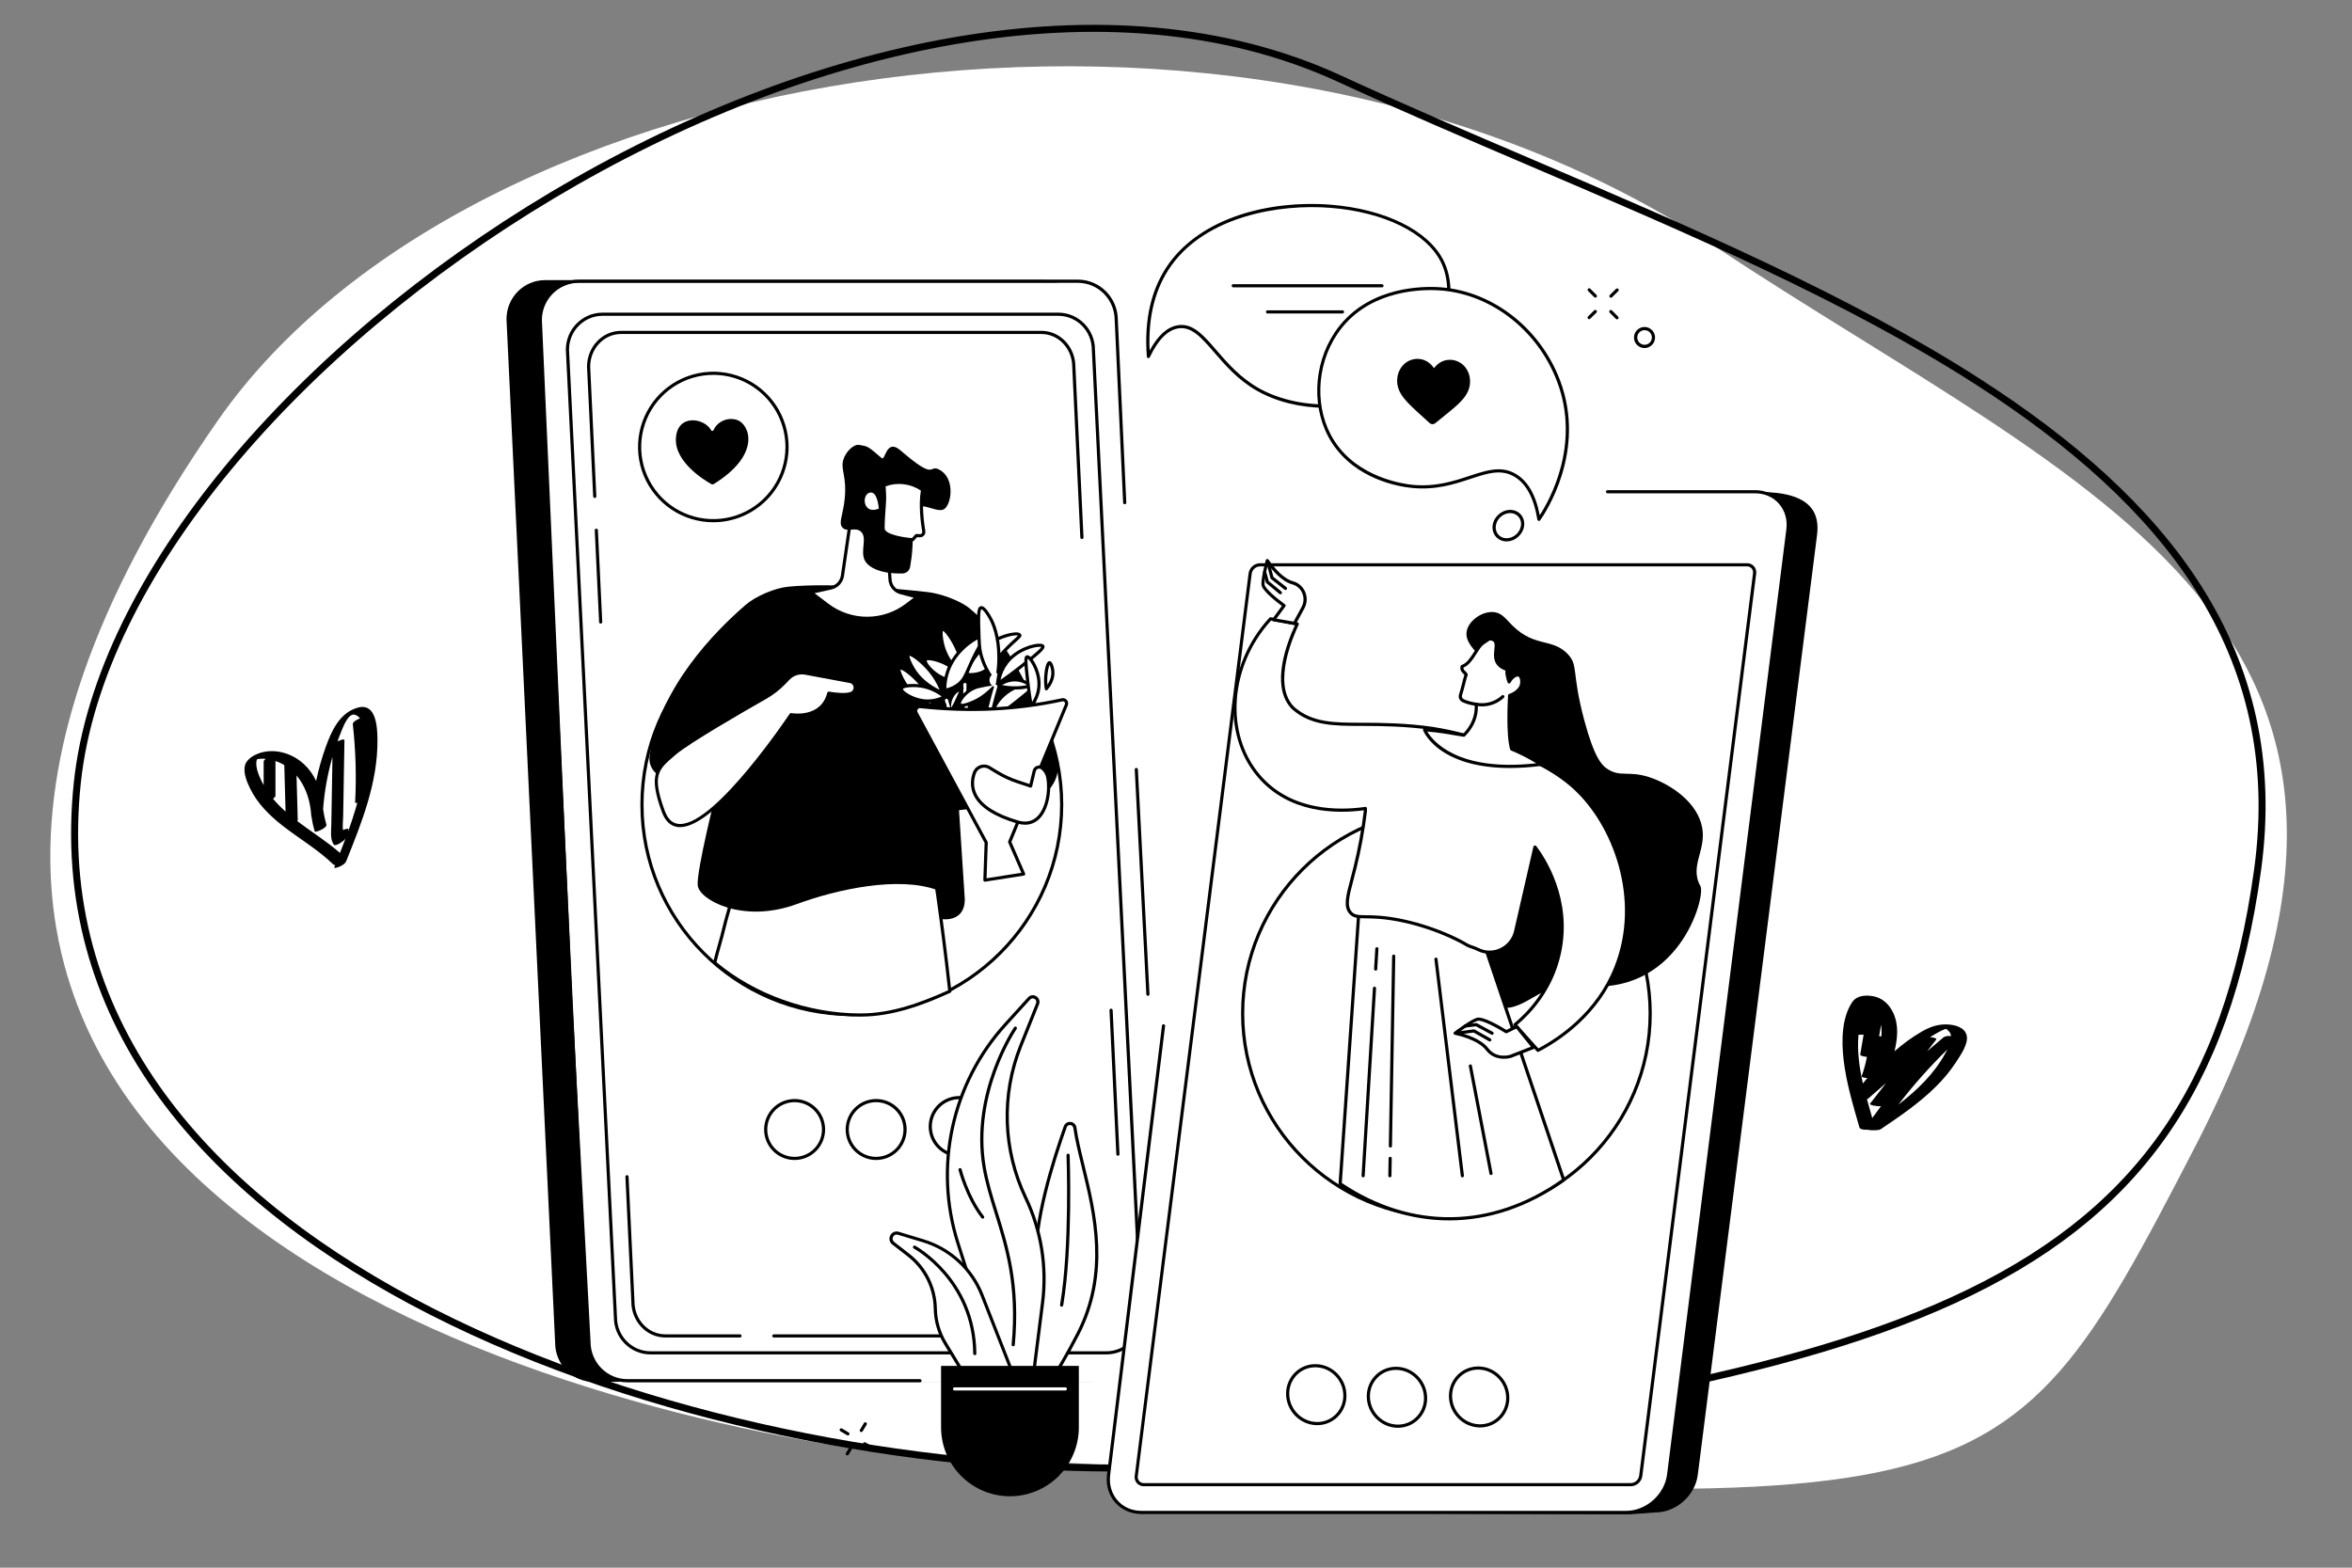 <svg width="336" height="224" viewBox="0 0 336 224" fill="none" xmlns="http://www.w3.org/2000/svg">
<rect x="0" y="0" width="336" height="224" fill="#808080" stroke="none"/>
<path d="M244.888 35.147C298.458 70.632 352.184 89.224 313.558 163.902C284.113 220.828 285.232 216.263 125.579 207.495C70.638 199.954 -42.025 164.931 31.153 60.039C67.353 8.151 176.79 -9.961 244.888 35.147Z" fill="white"/>
<path d="M191.396 11.26C200.207 15.324 209.464 19.281 218.817 23.279C241.134 32.819 263.994 42.592 282.64 54.595C309.071 71.611 326.834 92.988 322.505 124.35C320.328 140.119 315.931 152.503 308.863 162.422C301.796 172.338 292.034 179.825 279.069 185.762C253.107 197.649 214.4 203.279 159.022 209.756C127.762 209.751 88.933 202.048 58.834 185.927C28.723 169.799 7.472 145.327 11.05 111.794C12.627 97.007 20.545 81.423 32.615 66.824C44.681 52.231 60.869 38.656 78.927 27.889C115.072 6.337 158.556 -3.884 191.396 11.26Z" stroke="black"/>
<path d="M234.936 49.729C234.697 49.73 234.46 49.673 234.247 49.564C234.034 49.455 233.85 49.296 233.71 49.102C233.571 48.907 233.48 48.681 233.445 48.444C233.41 48.208 233.433 47.966 233.51 47.739C233.588 47.513 233.719 47.308 233.891 47.142C234.064 46.976 234.274 46.854 234.504 46.786C234.733 46.717 234.976 46.705 235.211 46.749C235.447 46.794 235.668 46.894 235.857 47.041C236.013 47.162 236.144 47.313 236.241 47.484C236.339 47.656 236.401 47.845 236.425 48.041C236.474 48.436 236.364 48.835 236.119 49.149C235.875 49.464 235.515 49.668 235.12 49.718C235.059 49.725 234.998 49.729 234.936 49.729ZM234.939 47.176C234.895 47.177 234.852 47.179 234.808 47.185C234.539 47.219 234.293 47.356 234.124 47.568C233.954 47.779 233.873 48.049 233.899 48.319C233.924 48.589 234.054 48.839 234.26 49.015C234.466 49.191 234.733 49.281 235.004 49.264C235.275 49.247 235.528 49.125 235.711 48.924C235.894 48.724 235.991 48.46 235.983 48.189C235.974 47.917 235.861 47.66 235.666 47.471C235.471 47.282 235.21 47.177 234.939 47.176Z" fill="black"/>
<path d="M230.13 42.541C230.085 42.541 230.041 42.528 230.004 42.502C229.967 42.478 229.938 42.442 229.921 42.401C229.904 42.359 229.9 42.314 229.909 42.27C229.917 42.226 229.939 42.186 229.971 42.154L230.862 41.276C230.883 41.255 230.908 41.238 230.936 41.227C230.964 41.215 230.993 41.209 231.023 41.209C231.053 41.209 231.083 41.215 231.11 41.227C231.138 41.239 231.163 41.255 231.184 41.277C231.205 41.298 231.222 41.324 231.233 41.351C231.244 41.379 231.25 41.409 231.249 41.439C231.249 41.469 231.242 41.498 231.23 41.526C231.218 41.553 231.201 41.578 231.179 41.599L230.289 42.477C230.246 42.518 230.189 42.541 230.13 42.541Z" fill="black"/>
<path d="M227.012 45.61C226.968 45.61 226.924 45.597 226.887 45.572C226.85 45.547 226.821 45.511 226.804 45.47C226.787 45.429 226.782 45.383 226.791 45.339C226.8 45.295 226.822 45.255 226.854 45.224L227.745 44.346C227.788 44.305 227.845 44.282 227.905 44.283C227.964 44.284 228.021 44.308 228.062 44.351C228.104 44.393 228.127 44.45 228.127 44.51C228.127 44.569 228.104 44.626 228.062 44.668L227.171 45.546C227.129 45.587 227.072 45.611 227.012 45.61Z" fill="black"/>
<path d="M227.913 42.531C227.853 42.531 227.796 42.507 227.753 42.464L226.87 41.578C226.849 41.557 226.832 41.532 226.82 41.505C226.808 41.477 226.802 41.448 226.802 41.418C226.802 41.388 226.807 41.358 226.819 41.33C226.83 41.302 226.847 41.277 226.868 41.256C226.889 41.235 226.915 41.218 226.943 41.207C226.97 41.195 227 41.19 227.03 41.19C227.06 41.19 227.09 41.197 227.117 41.208C227.145 41.22 227.17 41.237 227.191 41.259L228.073 42.144C228.105 42.176 228.126 42.216 228.135 42.26C228.143 42.304 228.139 42.349 228.122 42.391C228.104 42.432 228.076 42.467 228.038 42.492C228.001 42.517 227.958 42.531 227.913 42.531Z" fill="black"/>
<path d="M231.003 45.631C230.943 45.63 230.885 45.606 230.843 45.564L229.96 44.678C229.938 44.657 229.921 44.632 229.909 44.605C229.897 44.577 229.891 44.547 229.891 44.517C229.891 44.487 229.897 44.458 229.908 44.43C229.92 44.402 229.936 44.377 229.958 44.356C229.979 44.335 230.004 44.318 230.032 44.307C230.06 44.295 230.089 44.29 230.119 44.29C230.149 44.29 230.179 44.296 230.207 44.308C230.234 44.32 230.259 44.337 230.28 44.359L231.163 45.245C231.194 45.277 231.216 45.317 231.224 45.361C231.233 45.404 231.229 45.45 231.212 45.491C231.195 45.532 231.166 45.568 231.129 45.592C231.091 45.617 231.048 45.63 231.003 45.631Z" fill="black"/>
<path d="M123.041 204.621C123.001 204.621 122.962 204.61 122.927 204.59C122.893 204.57 122.864 204.541 122.845 204.506C122.825 204.471 122.815 204.432 122.815 204.392C122.816 204.352 122.827 204.313 122.848 204.278L123.421 203.326C123.436 203.3 123.456 203.278 123.48 203.26C123.504 203.243 123.531 203.23 123.56 203.223C123.589 203.216 123.619 203.214 123.648 203.219C123.678 203.223 123.706 203.233 123.731 203.249C123.757 203.264 123.779 203.284 123.797 203.308C123.814 203.332 123.827 203.359 123.834 203.388C123.841 203.417 123.843 203.447 123.838 203.476C123.834 203.505 123.824 203.534 123.809 203.559L123.236 204.512C123.215 204.545 123.187 204.573 123.153 204.592C123.119 204.611 123.08 204.621 123.041 204.621Z" fill="black"/>
<path d="M121.036 207.957C120.995 207.957 120.955 207.946 120.921 207.925C120.87 207.894 120.833 207.845 120.819 207.788C120.804 207.73 120.813 207.669 120.843 207.618L121.416 206.666C121.431 206.64 121.451 206.618 121.475 206.6C121.499 206.583 121.526 206.57 121.555 206.563C121.584 206.556 121.614 206.554 121.643 206.559C121.672 206.563 121.701 206.573 121.726 206.589C121.752 206.604 121.774 206.624 121.791 206.648C121.809 206.672 121.822 206.699 121.829 206.728C121.836 206.757 121.838 206.787 121.833 206.816C121.829 206.845 121.819 206.874 121.803 206.899L121.231 207.852C121.21 207.884 121.181 207.911 121.147 207.93C121.113 207.948 121.075 207.957 121.036 207.957Z" fill="black"/>
<path d="M121.13 205.103C121.089 205.103 121.049 205.092 121.014 205.071L120.059 204.503C120.007 204.473 119.97 204.423 119.955 204.365C119.94 204.307 119.949 204.245 119.98 204.193C120.011 204.142 120.061 204.105 120.119 204.09C120.177 204.075 120.238 204.084 120.29 204.115L121.246 204.683C121.288 204.708 121.321 204.746 121.34 204.792C121.358 204.838 121.361 204.889 121.348 204.937C121.335 204.985 121.307 205.027 121.267 205.057C121.228 205.087 121.18 205.103 121.13 205.103Z" fill="black"/>
<path d="M124.477 207.09C124.436 207.09 124.397 207.079 124.362 207.058L123.405 206.491C123.38 206.475 123.358 206.455 123.34 206.432C123.322 206.408 123.309 206.381 123.302 206.352C123.295 206.323 123.293 206.293 123.297 206.264C123.302 206.234 123.312 206.206 123.327 206.181C123.342 206.155 123.362 206.133 123.386 206.115C123.41 206.097 123.437 206.084 123.465 206.077C123.494 206.07 123.524 206.068 123.554 206.072C123.583 206.077 123.611 206.087 123.637 206.102L124.592 206.67C124.635 206.695 124.668 206.734 124.686 206.779C124.705 206.825 124.708 206.876 124.695 206.924C124.682 206.972 124.653 207.014 124.614 207.044C124.574 207.074 124.526 207.09 124.477 207.09Z" fill="black"/>
<path d="M84.798 197.445H156.093C159.126 197.445 161.585 194.95 161.585 191.872L154.634 45.601C154.634 42.522 152.179 40.028 149.142 40.028H77.847C74.814 40.028 72.356 42.522 72.356 45.601L79.306 191.872C79.306 194.95 81.765 197.445 84.798 197.445Z" fill="black"/>
<path d="M89.63 197.476H160.925C163.958 197.476 166.417 194.992 166.417 191.928L159.466 45.917C159.466 42.853 157.011 40.369 153.974 40.369H82.679C79.647 40.369 77.188 42.853 77.188 45.917L84.138 191.927C84.138 194.992 86.598 197.476 89.63 197.476Z" fill="white"/>
<path d="M131.432 197.513H89.63C86.477 197.513 83.912 194.922 83.912 191.739L81.266 142.317C81.263 142.258 81.283 142.199 81.323 142.154C81.364 142.11 81.42 142.083 81.48 142.08C81.539 142.077 81.598 142.098 81.642 142.138C81.687 142.178 81.714 142.234 81.718 142.294L84.365 191.726C84.365 194.673 86.727 197.061 89.63 197.061H131.432C131.492 197.061 131.549 197.084 131.592 197.127C131.634 197.169 131.658 197.227 131.658 197.287C131.658 197.347 131.634 197.404 131.592 197.447C131.549 197.489 131.492 197.513 131.432 197.513Z" fill="black"/>
<path d="M81.494 142.531C81.436 142.531 81.379 142.509 81.337 142.469C81.295 142.429 81.27 142.374 81.268 142.315L76.964 45.736C76.964 42.542 79.528 39.952 82.683 39.952H153.976C157.13 39.952 159.694 42.542 159.694 45.726L160.898 71.801C160.9 71.832 160.897 71.862 160.888 71.892C160.878 71.921 160.863 71.948 160.843 71.971C160.823 71.994 160.798 72.013 160.771 72.026C160.743 72.04 160.713 72.047 160.683 72.049C160.652 72.05 160.622 72.045 160.593 72.034C160.564 72.023 160.538 72.007 160.516 71.986C160.494 71.965 160.476 71.939 160.464 71.911C160.452 71.883 160.446 71.852 160.446 71.822L159.241 45.742C159.241 42.797 156.878 40.41 153.974 40.41H82.681C79.776 40.41 77.414 42.797 77.414 45.73L81.718 142.292C81.719 142.321 81.715 142.351 81.705 142.379C81.695 142.407 81.679 142.432 81.659 142.454C81.639 142.476 81.615 142.494 81.588 142.506C81.561 142.519 81.532 142.526 81.502 142.527L81.494 142.531Z" fill="black"/>
<path d="M92.938 193.303H158.045C160.815 193.303 163.058 191.034 163.058 188.235L156.195 49.965C156.195 47.167 153.951 44.899 151.182 44.899H86.075C83.306 44.899 81.062 47.167 81.062 49.965L87.924 188.235C87.922 191.034 90.168 193.303 92.938 193.303Z" fill="white"/>
<path d="M158.045 193.529H92.938C90.048 193.529 87.696 191.155 87.696 188.236L80.834 49.977C80.834 47.048 83.187 44.673 86.075 44.673H151.182C154.073 44.673 156.424 47.048 156.424 49.966L163.286 188.229C163.286 191.155 160.935 193.529 158.045 193.529ZM86.075 45.126C83.438 45.126 81.289 47.297 81.289 49.966L88.144 188.229C88.144 190.909 90.292 193.081 92.934 193.081H158.041C160.682 193.081 162.83 190.909 162.83 188.24L155.974 49.977C155.974 47.297 153.826 45.126 151.184 45.126H86.075Z" fill="black"/>
<path d="M85.813 89.102C85.755 89.103 85.699 89.08 85.656 89.04C85.614 89 85.589 88.945 85.586 88.886L84.964 75.774C84.961 75.713 84.983 75.655 85.023 75.61C85.063 75.566 85.12 75.539 85.18 75.536C85.239 75.535 85.297 75.557 85.341 75.597C85.385 75.638 85.412 75.693 85.416 75.752L86.037 88.865C86.039 88.895 86.034 88.924 86.025 88.952C86.014 88.98 85.999 89.006 85.979 89.028C85.959 89.05 85.935 89.068 85.908 89.08C85.881 89.093 85.852 89.1 85.823 89.101L85.813 89.102Z" fill="black"/>
<path d="M154.558 77.019C154.5 77.019 154.444 76.996 154.402 76.956C154.36 76.916 154.335 76.861 154.332 76.803L153.176 52.405C153.176 49.819 151.202 47.724 148.777 47.724H88.712C86.285 47.724 84.312 49.819 84.312 52.394L85.191 70.918C85.194 70.978 85.172 71.037 85.132 71.081C85.091 71.125 85.035 71.152 84.975 71.155C84.916 71.156 84.858 71.135 84.814 71.095C84.77 71.055 84.743 70.999 84.739 70.94L83.86 52.405C83.86 49.57 86.037 47.272 88.714 47.272H148.777C151.453 47.272 153.63 49.57 153.63 52.394L154.787 76.782C154.788 76.811 154.783 76.841 154.773 76.869C154.763 76.897 154.748 76.923 154.728 76.945C154.708 76.967 154.683 76.984 154.656 76.997C154.629 77.01 154.6 77.017 154.571 77.018L154.558 77.019Z" fill="black"/>
<path d="M159.701 165.138C159.643 165.139 159.587 165.116 159.545 165.076C159.503 165.036 159.478 164.981 159.475 164.923L158.5 144.359C158.499 144.329 158.503 144.299 158.513 144.271C158.524 144.243 158.539 144.218 158.559 144.196C158.579 144.174 158.603 144.156 158.63 144.143C158.657 144.131 158.686 144.124 158.716 144.122C158.776 144.121 158.833 144.142 158.877 144.182C158.921 144.222 158.948 144.278 158.952 144.337L159.927 164.901C159.93 164.961 159.909 165.02 159.868 165.064C159.828 165.109 159.772 165.135 159.712 165.138H159.701Z" fill="black"/>
<path d="M149.269 191.109H110.55C110.49 191.109 110.432 191.085 110.39 191.043C110.347 191 110.323 190.943 110.323 190.883C110.323 190.823 110.347 190.765 110.39 190.723C110.432 190.68 110.49 190.657 110.55 190.657H149.267C149.327 190.657 149.385 190.68 149.427 190.723C149.47 190.765 149.493 190.823 149.493 190.883C149.493 190.943 149.47 191 149.427 191.043C149.385 191.085 149.327 191.109 149.267 191.109H149.269Z" fill="black"/>
<path d="M105.712 191.108H95.042C92.366 191.108 90.189 188.812 90.189 185.987L89.344 168.145C89.342 168.116 89.347 168.086 89.357 168.058C89.367 168.03 89.382 168.004 89.402 167.982C89.422 167.96 89.446 167.943 89.473 167.93C89.5 167.917 89.529 167.91 89.559 167.909C89.618 167.907 89.676 167.929 89.72 167.969C89.764 168.009 89.791 168.064 89.795 168.124L90.641 185.977C90.641 188.562 92.616 190.656 95.04 190.656H105.712C105.772 190.656 105.83 190.68 105.872 190.722C105.914 190.765 105.938 190.822 105.938 190.882C105.938 190.942 105.914 191 105.872 191.042C105.83 191.085 105.772 191.108 105.712 191.108Z" fill="black"/>
<path d="M163.988 142.286C163.93 142.286 163.875 142.264 163.833 142.224C163.791 142.184 163.765 142.129 163.762 142.071L162.104 109.963C162.102 109.933 162.107 109.903 162.117 109.875C162.127 109.847 162.142 109.821 162.162 109.799C162.182 109.777 162.206 109.76 162.233 109.747C162.26 109.734 162.289 109.727 162.319 109.725C162.378 109.723 162.436 109.745 162.48 109.784C162.525 109.824 162.552 109.88 162.556 109.939L164.214 142.05C164.218 142.11 164.197 142.168 164.157 142.213C164.117 142.258 164.061 142.285 164.001 142.288L163.988 142.286Z" fill="black"/>
<path d="M121.688 144.956C138.244 144.956 151.666 131.534 151.666 114.978C151.666 98.421 138.244 84.999 121.688 84.999C105.131 84.999 91.709 98.421 91.709 114.978C91.709 131.534 105.131 144.956 121.688 144.956Z" fill="white"/>
<path d="M121.688 145.182C105.033 145.182 91.483 131.632 91.483 114.977C91.483 98.323 105.033 84.773 121.688 84.773C138.343 84.773 151.894 98.323 151.894 114.977C151.894 131.632 138.344 145.182 121.688 145.182ZM121.688 85.229C105.283 85.229 91.936 98.576 91.936 114.982C91.936 131.387 105.283 144.734 121.688 144.734C138.093 144.734 151.441 131.388 151.441 114.982C151.441 98.575 138.094 85.225 121.688 85.225V85.229Z" fill="black"/>
<path d="M122.908 145.037C127.524 145.037 131.731 143.423 135.685 141.645C134.465 130.435 133.051 121.865 133.051 121.865L108.293 117.54L105.821 124.592C105.08 126.727 104.067 129.884 103.123 133.767C102.94 134.521 102.325 136.49 102.1 137.576C107.551 142.189 115.346 145.037 122.908 145.037Z" fill="white"/>
<path d="M122.908 145.259C115.345 145.259 107.513 142.45 101.957 137.743C101.927 137.717 101.904 137.683 101.89 137.645C101.877 137.606 101.875 137.565 101.883 137.526C102.023 136.836 102.322 135.786 102.562 134.944C102.708 134.433 102.835 133.986 102.903 133.708C103.657 130.607 104.566 127.514 105.607 124.512L108.079 117.462C108.096 117.411 108.131 117.369 108.177 117.342C108.223 117.315 108.278 117.305 108.33 117.314L133.089 121.639C133.135 121.647 133.178 121.669 133.211 121.702C133.244 121.735 133.265 121.778 133.273 121.824C133.287 121.91 134.705 130.529 135.909 141.617C135.914 141.664 135.904 141.712 135.88 141.753C135.856 141.795 135.82 141.827 135.777 141.847C131.838 143.622 127.553 145.259 122.908 145.259ZM102.353 137.484C107.823 142.071 115.495 144.806 122.908 144.806C127.41 144.806 131.59 143.226 135.442 141.501C134.331 131.328 133.05 123.272 132.854 122.055L108.442 117.796L106.033 124.665C104.998 127.653 104.09 130.732 103.343 133.819C103.273 134.105 103.145 134.553 102.997 135.072C102.774 135.856 102.5 136.818 102.353 137.489V137.484Z" fill="black"/>
<path d="M132.525 84.601C128.209 84.114 118.994 83.242 112.656 83.822C110.742 83.997 107.981 85.165 106.526 86.42C102.239 90.115 94.153 98.264 92.802 108.039C92.707 108.728 92.875 109.428 93.274 109.998C93.672 110.568 94.271 110.967 94.951 111.116L102.419 112.772C102.419 112.772 99.439 124.51 99.678 126.536C99.918 128.563 106.09 132.013 113.809 129.184C119.828 126.977 128.346 125.223 133.759 127.127C133.81 127.144 134.328 131.3 134.381 131.308C136.12 131.561 137.868 130.885 137.826 128.444L137.002 115.767L146.9 114.464L147.784 114.169C148.418 113.959 149.002 113.621 149.501 113.177C150.001 112.732 150.404 112.191 150.687 111.586C150.971 110.981 151.128 110.324 151.149 109.656C151.17 108.989 151.055 108.323 150.811 107.701C148.485 101.778 144.976 92.194 138.48 86.9C137.085 85.768 134.308 84.802 132.525 84.601Z" fill="black"/>
<path d="M111.972 97.638C111.198 98.43 110.317 99.111 109.354 99.659C106.106 101.508 98.347 105.987 96.416 107.639C93.961 109.74 92.781 110.524 94.757 115.926C97.979 124.737 113.002 102.114 113.002 102.114C113.002 102.114 117.413 102.912 118.405 99.045C118.405 99.045 120.704 99.477 121.662 99.061C122.398 98.742 122.366 97.495 121.385 97.358L115.042 96.174C114.611 96.097 114.169 96.127 113.752 96.261C113.336 96.394 112.958 96.628 112.653 96.94L111.972 97.638Z" fill="white"/>
<path d="M97.147 118.189C97.042 118.189 96.938 118.183 96.834 118.171C95.793 118.048 95.022 117.318 94.541 116.004C92.571 110.612 93.733 109.622 96.049 107.649L96.267 107.464C98.211 105.801 105.987 101.314 109.24 99.462C110.185 98.925 111.05 98.258 111.81 97.481L112.487 96.787C112.818 96.448 113.228 96.195 113.679 96.05C114.131 95.905 114.611 95.874 115.078 95.957L121.421 97.141C121.664 97.167 121.892 97.275 122.067 97.446C122.241 97.618 122.353 97.844 122.382 98.087C122.42 98.327 122.378 98.573 122.263 98.787C122.148 99 121.967 99.171 121.747 99.273C120.901 99.64 119.162 99.404 118.563 99.308C117.55 102.706 113.894 102.457 113.106 102.362C112.055 103.935 102.351 118.189 97.147 118.189ZM112.13 97.797C111.341 98.604 110.444 99.297 109.463 99.855C106.222 101.697 98.476 106.171 96.561 107.808L96.343 107.993C94.052 109.945 93.104 110.755 94.967 115.848C95.389 117.006 96.019 117.619 96.887 117.721C96.979 117.733 97.072 117.738 97.164 117.738C102.292 117.738 112.704 102.153 112.81 101.994C112.834 101.956 112.868 101.926 112.909 101.908C112.95 101.89 112.995 101.884 113.039 101.891C113.211 101.923 117.257 102.607 118.183 98.99C118.197 98.934 118.232 98.886 118.28 98.855C118.329 98.824 118.387 98.813 118.444 98.823C119.065 98.94 120.837 99.173 121.57 98.855C121.699 98.791 121.805 98.688 121.871 98.56C121.937 98.432 121.96 98.287 121.936 98.145C121.918 97.998 121.85 97.862 121.743 97.759C121.637 97.657 121.498 97.595 121.35 97.583L114.994 96.398C114.6 96.328 114.195 96.355 113.814 96.477C113.433 96.6 113.087 96.813 112.807 97.099L112.13 97.797Z" fill="black"/>
<path d="M139.369 106.833C139.322 106.833 139.276 106.818 139.237 106.791C139.199 106.763 139.17 106.724 139.155 106.68C139.083 106.47 137.403 101.492 137.62 97.786C137.624 97.726 137.651 97.67 137.696 97.63C137.741 97.59 137.8 97.57 137.86 97.573C137.92 97.577 137.976 97.604 138.016 97.649C138.056 97.694 138.076 97.752 138.073 97.812C137.858 101.43 139.562 106.483 139.58 106.534C139.589 106.562 139.593 106.592 139.591 106.622C139.589 106.651 139.582 106.68 139.569 106.707C139.555 106.733 139.537 106.757 139.515 106.777C139.493 106.796 139.467 106.811 139.438 106.821C139.416 106.828 139.393 106.833 139.369 106.833Z" fill="white"/>
<path d="M137.442 98.335C136.837 98.528 136.326 98.94 136.01 99.491C135.546 100.314 135.577 101.363 135.798 101.426C135.984 101.479 136.418 100.867 137.442 98.335Z" fill="white"/>
<path d="M135.837 101.66C135.802 101.66 135.768 101.655 135.735 101.644C135.678 101.626 135.627 101.595 135.585 101.553C135.543 101.511 135.511 101.459 135.493 101.403C135.328 101.005 135.419 100.073 135.811 99.38C136.156 98.779 136.713 98.329 137.374 98.12C137.415 98.107 137.458 98.106 137.5 98.118C137.541 98.129 137.579 98.151 137.608 98.183C137.637 98.214 137.656 98.253 137.664 98.295C137.672 98.337 137.667 98.381 137.651 98.42C136.521 101.216 136.126 101.66 135.837 101.66ZM137.019 98.777C136.68 98.978 136.4 99.264 136.206 99.606C135.951 100.064 135.837 100.587 135.88 101.109C136.036 100.901 136.368 100.337 137.019 98.773V98.777Z" fill="black"/>
<path d="M137.622 96.601C137.574 95.374 137.31 94.165 136.843 93.029C136.197 91.474 135.03 89.755 134.614 89.925C134.275 90.061 134.506 91.43 134.66 92.08C134.887 93.031 135.522 94.821 137.622 96.601Z" fill="white"/>
<path d="M137.623 96.827C137.569 96.827 137.517 96.808 137.476 96.774C135.896 95.438 134.846 93.832 134.44 92.132C134.246 91.321 134 89.927 134.53 89.716C135.307 89.409 136.649 91.973 137.051 92.942C137.529 94.102 137.799 95.337 137.849 96.591C137.851 96.635 137.84 96.678 137.817 96.716C137.795 96.754 137.761 96.784 137.722 96.803C137.691 96.819 137.657 96.827 137.623 96.827ZM134.705 90.147C134.617 90.341 134.663 91.12 134.88 92.027C135.228 93.483 136.081 94.869 137.36 96.064C137.266 95.05 137.021 94.057 136.633 93.116C136.003 91.597 135.032 90.262 134.705 90.147Z" fill="black"/>
<path d="M138.034 96.356C138.387 95.193 138.996 94.125 139.818 93.231C142.007 90.878 145.401 90.237 145.671 90.733C145.816 90.999 144.944 91.377 142.985 93.542C141.681 94.984 141.242 95.732 140.116 96.151C139.449 96.386 138.735 96.457 138.034 96.356Z" fill="white"/>
<path d="M138.665 96.623C138.444 96.623 138.224 96.609 138.005 96.58C137.972 96.576 137.941 96.564 137.913 96.547C137.886 96.529 137.862 96.506 137.844 96.478C137.826 96.451 137.814 96.419 137.81 96.386C137.805 96.354 137.808 96.32 137.818 96.289C138.179 95.094 138.806 93.998 139.653 93.082C141.559 91.035 144.35 90.239 145.382 90.369C145.63 90.4 145.792 90.488 145.871 90.629C146.029 90.919 145.795 91.128 145.281 91.589C144.532 92.25 143.822 92.954 143.153 93.695C142.878 94.002 142.641 94.272 142.429 94.514C141.62 95.447 141.131 96.01 140.19 96.355C139.702 96.534 139.185 96.625 138.665 96.623ZM138.336 96.159C138.912 96.206 139.49 96.13 140.034 95.935C140.866 95.628 141.3 95.128 142.087 94.219C142.302 93.972 142.54 93.696 142.817 93.391C143.496 92.635 144.217 91.92 144.977 91.247C145.135 91.112 145.286 90.969 145.429 90.817C144.93 90.613 141.961 91.263 139.983 93.384C139.245 94.183 138.684 95.128 138.336 96.159Z" fill="black"/>
<path d="M137.763 97.235C137.236 96.471 136.299 95.36 134.832 94.693C133.912 94.273 132.412 93.862 132.199 94.284C131.971 94.739 133.21 96.183 134.654 96.857C135.888 97.436 137.067 97.353 137.763 97.235Z" fill="white"/>
<path d="M136.769 97.547C136.005 97.552 135.25 97.387 134.558 97.065C133.317 96.487 132.23 95.375 131.994 94.698C131.959 94.617 131.941 94.53 131.941 94.442C131.941 94.354 131.959 94.267 131.994 94.186C132.403 93.368 134.897 94.475 134.922 94.487C136.099 95.021 137.116 95.903 137.946 97.107C137.968 97.139 137.982 97.175 137.986 97.213C137.99 97.251 137.984 97.289 137.969 97.324C137.954 97.359 137.931 97.389 137.901 97.413C137.871 97.437 137.836 97.452 137.798 97.458C137.458 97.517 137.114 97.547 136.769 97.547ZM132.648 94.331C132.515 94.331 132.427 94.35 132.399 94.389C132.297 94.617 133.243 95.953 134.752 96.655C135.567 97.029 136.469 97.171 137.359 97.064C136.618 96.082 135.738 95.355 134.737 94.9C133.898 94.519 133.057 94.331 132.648 94.331Z" fill="black"/>
<path d="M139.298 108.243C139.263 108.243 139.228 108.235 139.196 108.219C139.164 108.203 139.137 108.179 139.116 108.151C138.984 107.972 135.893 103.725 134.995 100.121C134.988 100.093 134.986 100.063 134.991 100.033C134.995 100.004 135.005 99.976 135.021 99.95C135.036 99.925 135.056 99.903 135.08 99.885C135.104 99.867 135.131 99.854 135.16 99.847C135.189 99.84 135.218 99.839 135.248 99.843C135.277 99.847 135.305 99.858 135.331 99.873C135.356 99.888 135.379 99.908 135.396 99.932C135.414 99.956 135.427 99.983 135.434 100.012C136.311 103.529 139.448 107.841 139.48 107.884C139.515 107.932 139.53 107.992 139.521 108.052C139.512 108.111 139.48 108.164 139.432 108.2C139.393 108.227 139.346 108.242 139.298 108.243Z" fill="white"/>
<path d="M134.985 100.701C134.464 101.066 134.099 101.614 133.962 102.235C133.767 103.156 134.109 104.151 134.34 104.145C134.534 104.137 134.765 103.423 134.985 100.701Z" fill="white"/>
<path d="M134.337 104.368C134.279 104.366 134.223 104.351 134.172 104.323C134.121 104.296 134.077 104.257 134.043 104.21C133.767 103.879 133.576 102.967 133.742 102.185C133.89 101.508 134.288 100.912 134.856 100.514C134.891 100.49 134.933 100.476 134.975 100.474C135.018 100.472 135.061 100.482 135.098 100.504C135.136 100.525 135.166 100.557 135.186 100.595C135.206 100.633 135.214 100.676 135.211 100.719C134.939 104.085 134.67 104.359 134.346 104.368H134.337ZM134.709 101.245C134.446 101.537 134.264 101.894 134.183 102.279C134.075 102.793 134.123 103.327 134.321 103.814C134.411 103.569 134.558 102.931 134.711 101.245H134.709Z" fill="black"/>
<path d="M134.638 98.991C134.224 97.836 133.61 96.762 132.825 95.819C131.743 94.528 130.117 93.241 129.771 93.523C129.487 93.755 130.117 94.992 130.458 95.57C130.96 96.403 132.102 97.925 134.638 98.991Z" fill="white"/>
<path d="M134.638 99.22C134.608 99.22 134.578 99.214 134.55 99.203C132.643 98.4 131.16 97.183 130.264 95.682C129.837 94.966 129.186 93.71 129.628 93.35C130.274 92.823 132.324 94.87 132.998 95.675C133.801 96.637 134.428 97.733 134.851 98.913C134.865 98.955 134.868 98.999 134.858 99.042C134.848 99.085 134.825 99.124 134.793 99.155C134.752 99.196 134.696 99.219 134.638 99.22ZM129.924 93.71C129.898 93.921 130.175 94.65 130.653 95.449C131.42 96.734 132.649 97.802 134.226 98.56C133.834 97.62 133.302 96.744 132.648 95.963C131.595 94.701 130.27 93.717 129.924 93.707V93.71Z" fill="black"/>
<path d="M133.364 100.953C132.95 99.798 132.336 98.724 131.551 97.781C130.47 96.49 128.844 95.203 128.497 95.486C128.213 95.717 128.843 96.955 129.185 97.532C129.681 98.366 130.826 99.886 133.364 100.953Z" fill="white"/>
<path d="M133.364 101.18C133.334 101.179 133.304 101.173 133.276 101.162C131.369 100.359 129.887 99.142 128.992 97.641C128.563 96.925 127.912 95.668 128.354 95.308C129.001 94.781 131.051 96.828 131.73 97.634C132.533 98.598 133.16 99.695 133.582 100.877C133.595 100.911 133.599 100.948 133.595 100.985C133.59 101.021 133.577 101.056 133.556 101.086C133.535 101.116 133.507 101.141 133.475 101.158C133.442 101.175 133.406 101.184 133.369 101.184L133.364 101.18ZM128.65 95.668C128.624 95.879 128.902 96.609 129.379 97.407C130.147 98.692 131.375 99.761 132.953 100.519C132.561 99.579 132.031 98.704 131.378 97.922C130.318 96.663 128.994 95.68 128.647 95.668H128.65Z" fill="black"/>
<path d="M134.958 98.635C134.946 97.42 135.208 96.218 135.725 95.118C137.112 92.222 140.157 90.593 140.563 90.984C140.781 91.195 140.062 91.817 138.841 94.469C138.027 96.233 137.828 97.082 136.879 97.813C136.314 98.237 135.655 98.519 134.958 98.635Z" fill="white"/>
<path d="M134.958 98.861C134.898 98.861 134.841 98.837 134.798 98.794C134.756 98.752 134.732 98.695 134.732 98.635C134.718 97.388 134.988 96.153 135.521 95.025C136.729 92.502 139.156 90.907 140.176 90.728C140.421 90.683 140.604 90.718 140.72 90.831C140.956 91.06 140.796 91.33 140.444 91.924C139.928 92.779 139.461 93.663 139.046 94.572C138.874 94.945 138.731 95.275 138.601 95.573C138.108 96.705 137.811 97.389 137.016 98.002C136.423 98.449 135.73 98.746 134.997 98.866C134.984 98.866 134.971 98.864 134.958 98.861ZM140.334 91.138C139.745 91.138 137.163 92.639 135.929 95.218C135.464 96.201 135.211 97.271 135.187 98.358C135.751 98.23 136.28 97.983 136.74 97.634C137.442 97.093 137.707 96.485 138.187 95.383C138.317 95.084 138.462 94.75 138.635 94.375C139.057 93.452 139.531 92.553 140.055 91.684C140.167 91.508 140.27 91.326 140.362 91.139L140.334 91.138Z" fill="black"/>
<path d="M134.958 99.557C134.226 98.984 132.999 98.204 131.4 98.007C130.394 97.882 128.842 97.938 128.767 98.408C128.685 98.91 130.301 99.917 131.883 100.128C132.942 100.254 134.015 100.055 134.958 99.557Z" fill="white"/>
<path d="M132.511 100.395C132.291 100.395 132.071 100.381 131.853 100.352C130.496 100.172 129.126 99.431 128.698 98.859C128.641 98.793 128.597 98.715 128.57 98.631C128.544 98.547 128.534 98.459 128.542 98.371C128.689 97.47 131.4 97.779 131.428 97.783C132.71 97.941 133.943 98.478 135.097 99.378C135.127 99.401 135.15 99.432 135.165 99.467C135.18 99.502 135.186 99.54 135.182 99.578C135.179 99.615 135.165 99.652 135.144 99.683C135.123 99.715 135.094 99.74 135.061 99.757C134.273 100.169 133.399 100.388 132.511 100.395ZM130.455 98.175C129.653 98.175 129.036 98.306 128.99 98.444C128.957 98.695 130.263 99.685 131.913 99.903C132.801 100.016 133.704 99.881 134.521 99.513C133.521 98.797 132.463 98.366 131.372 98.231C131.068 98.194 130.761 98.175 130.455 98.175Z" fill="black"/>
<path d="M142.618 97.634C142.754 96.546 143.177 95.514 143.846 94.646C145.595 92.421 148.744 91.901 148.979 92.339C149.15 92.658 147.875 93.659 145.527 95.504C144.338 96.434 143.321 97.153 142.618 97.634Z" fill="white"/>
<path d="M142.618 97.861C142.586 97.861 142.554 97.854 142.524 97.841C142.495 97.827 142.469 97.808 142.448 97.783C142.426 97.759 142.411 97.73 142.401 97.699C142.392 97.668 142.39 97.636 142.394 97.604C142.53 96.476 142.969 95.405 143.664 94.506C145.186 92.57 147.706 91.896 148.65 91.978C148.923 92.003 149.095 92.08 149.174 92.233C149.425 92.7 148.715 93.284 145.664 95.68C144.713 96.426 143.732 97.147 142.746 97.822C142.708 97.847 142.663 97.861 142.618 97.861ZM148.499 92.419C147.669 92.419 145.429 92.997 144.019 94.785C143.482 95.477 143.11 96.281 142.933 97.138C143.763 96.559 144.584 95.951 145.389 95.323C147.093 93.983 148.575 92.819 148.752 92.445C148.67 92.423 148.584 92.415 148.499 92.419Z" fill="black"/>
<path d="M141.446 103.069C141.581 101.981 142.005 100.949 142.674 100.081C144.423 97.856 147.573 97.336 147.807 97.774C147.978 98.093 146.703 99.093 144.355 100.938C143.17 101.869 142.153 102.588 141.446 103.069Z" fill="white"/>
<path d="M141.447 103.295C141.414 103.295 141.382 103.288 141.353 103.275C141.324 103.262 141.297 103.242 141.276 103.218C141.255 103.193 141.239 103.165 141.23 103.134C141.221 103.103 141.218 103.07 141.223 103.038C141.358 101.91 141.797 100.84 142.492 99.94C144.015 98.005 146.534 97.331 147.479 97.412C147.752 97.436 147.924 97.515 148.003 97.667C148.253 98.135 147.543 98.719 144.492 101.115C143.544 101.861 142.563 102.58 141.574 103.255C141.537 103.281 141.492 103.295 141.447 103.295ZM147.327 97.853C146.498 97.853 144.258 98.431 142.847 100.22C142.31 100.911 141.939 101.716 141.762 102.573C142.592 101.993 143.414 101.384 144.211 100.758C145.916 99.418 147.399 98.253 147.576 97.879C147.496 97.858 147.414 97.85 147.331 97.853H147.327Z" fill="black"/>
<path d="M142.301 97.609C142.564 96.412 142.698 95.191 142.701 93.966C142.708 90.674 141.751 88.839 141.533 88.442C141.373 88.146 140.591 86.703 140.139 86.84C139.749 86.952 139.776 88.177 139.827 89.998C139.874 91.686 139.898 92.531 140.09 93.352C140.304 94.259 140.833 95.885 142.301 97.609Z" fill="white"/>
<path d="M142.301 97.835C142.268 97.835 142.236 97.828 142.206 97.814C142.176 97.8 142.15 97.78 142.129 97.755C140.995 96.425 140.235 94.961 139.87 93.399C139.673 92.555 139.648 91.701 139.601 90C139.537 87.769 139.533 86.776 140.076 86.624C140.345 86.546 140.81 86.637 141.732 88.334C142.093 89 142.934 90.881 142.927 93.972C142.922 95.213 142.785 96.45 142.518 97.662C142.509 97.703 142.488 97.741 142.459 97.771C142.43 97.801 142.393 97.822 142.352 97.833C142.335 97.835 142.318 97.836 142.301 97.835ZM140.199 87.053C139.974 87.196 140.019 88.809 140.053 89.987C140.099 91.657 140.123 92.496 140.31 93.295C140.645 94.684 141.281 95.982 142.174 97.097C142.371 96.065 142.471 95.016 142.475 93.965C142.481 90.979 141.68 89.18 141.335 88.543C140.539 87.081 140.206 87.053 140.199 87.053Z" fill="black"/>
<path d="M142.555 97.976C143.019 97.651 144.199 96.929 145.585 97.192C146.23 97.315 147.003 97.666 146.97 97.908C146.927 98.234 145.464 98.317 144.596 98.285C143.906 98.261 143.221 98.158 142.555 97.976Z" fill="white"/>
<path d="M145.035 98.519C144.867 98.519 144.714 98.519 144.588 98.512C143.881 98.487 143.178 98.38 142.495 98.193C142.454 98.182 142.416 98.159 142.387 98.127C142.358 98.095 142.339 98.056 142.331 98.013C142.324 97.971 142.329 97.928 142.345 97.888C142.362 97.849 142.389 97.815 142.425 97.79C143.026 97.371 144.242 96.706 145.627 96.972C146.056 97.054 147.264 97.407 147.194 97.942C147.129 98.434 145.886 98.519 145.035 98.519ZM143.131 97.882C143.616 97.984 144.109 98.043 144.604 98.059C145.551 98.091 146.434 97.99 146.7 97.872C146.546 97.742 146.086 97.518 145.543 97.414C144.597 97.235 143.728 97.553 143.131 97.882Z" fill="black"/>
<path d="M142.47 97.662C142.164 98.01 141.84 98.34 141.497 98.651C141.044 99.068 140.556 99.444 140.039 99.777C139.016 100.414 137.35 101.04 137.086 100.662C136.833 100.298 137.796 98.907 139.077 98.332C139.5 98.142 139.919 98.058 140.649 97.913C141.25 97.793 141.858 97.709 142.47 97.662Z" fill="white"/>
<path d="M137.43 100.998C137.193 100.998 137.007 100.939 136.905 100.794C136.815 100.665 136.803 100.493 136.858 100.282C137.041 99.622 137.941 98.599 138.989 98.134C139.434 97.929 139.875 97.845 140.607 97.699C141.218 97.577 141.835 97.492 142.457 97.443C142.501 97.44 142.546 97.45 142.585 97.472C142.624 97.494 142.656 97.527 142.676 97.567C142.696 97.608 142.704 97.653 142.698 97.697C142.692 97.742 142.673 97.784 142.644 97.817C142.333 98.172 142.002 98.509 141.652 98.825C141.191 99.253 140.692 99.638 140.163 99.977C139.61 100.313 138.233 100.998 137.43 100.998ZM141.906 97.944C141.497 97.992 141.097 98.056 140.698 98.136C139.971 98.281 139.572 98.361 139.174 98.545C137.954 99.093 137.191 100.312 137.279 100.545C137.465 100.678 138.785 100.298 139.924 99.591C140.43 99.265 140.905 98.894 141.344 98.484C141.539 98.311 141.726 98.131 141.906 97.944Z" fill="black"/>
<path d="M140.147 108.521H140.122C140.092 108.518 140.063 108.508 140.037 108.494C140.011 108.48 139.988 108.46 139.97 108.437C139.951 108.414 139.938 108.387 139.929 108.358C139.921 108.33 139.919 108.3 139.922 108.27C140.339 104.795 141.049 101.362 142.046 98.008C142.054 97.979 142.068 97.951 142.087 97.928C142.106 97.904 142.13 97.885 142.157 97.871C142.183 97.856 142.213 97.847 142.243 97.845C142.273 97.842 142.303 97.845 142.332 97.855C142.361 97.864 142.388 97.879 142.411 97.898C142.433 97.918 142.452 97.942 142.466 97.969C142.479 97.996 142.487 98.026 142.489 98.056C142.491 98.086 142.487 98.116 142.477 98.145C141.489 101.473 140.784 104.879 140.371 108.325C140.364 108.38 140.337 108.429 140.296 108.465C140.255 108.501 140.202 108.521 140.147 108.521Z" fill="white"/>
<path d="M147.321 100.864C147.898 100.132 148.268 99.259 148.395 98.336C148.692 95.948 147.122 93.732 146.716 93.855C146.422 93.943 146.579 95.312 146.87 97.835C147.017 99.106 147.191 100.152 147.321 100.864Z" fill="white"/>
<path d="M147.321 101.09C147.268 101.09 147.217 101.072 147.177 101.038C147.136 101.004 147.109 100.957 147.099 100.905C146.916 99.907 146.764 98.882 146.646 97.86C146.265 94.559 146.193 93.775 146.652 93.638C146.8 93.594 146.959 93.65 147.15 93.809C147.772 94.336 148.879 96.274 148.619 98.365C148.491 99.329 148.104 100.24 147.501 101.002C147.48 101.03 147.453 101.052 147.421 101.067C147.39 101.082 147.356 101.09 147.321 101.09ZM146.81 94.11C146.718 94.512 146.895 96.054 147.097 97.808C147.193 98.638 147.312 99.47 147.451 100.287C147.833 99.689 148.078 99.013 148.167 98.308C148.428 96.233 147.218 94.389 146.808 94.11H146.81Z" fill="black"/>
<path d="M147.527 101.04C148.092 100.165 148.749 99.354 149.487 98.618C151.472 96.645 153.154 96.124 153.526 96.016C153.8 95.936 155.137 95.547 155.329 95.899C155.493 96.206 154.738 96.922 153.608 97.978C152.559 98.959 152.034 99.45 151.424 99.826C150.745 100.243 149.449 100.897 147.527 101.04Z" fill="white"/>
<path d="M149.475 98.417C149.79 98.053 150.505 97.119 150.406 95.924C150.36 95.367 150.13 94.683 149.922 94.688C149.643 94.696 149.446 95.926 149.393 96.662C149.352 97.248 149.379 97.837 149.475 98.417Z" fill="white"/>
<path d="M149.475 98.643C149.454 98.643 149.433 98.64 149.413 98.635C149.372 98.623 149.335 98.6 149.306 98.568C149.278 98.536 149.259 98.496 149.252 98.454C149.153 97.857 149.125 97.251 149.168 96.647C149.225 95.837 149.399 94.476 149.916 94.462H149.925C150.403 94.462 150.599 95.529 150.631 95.904C150.733 97.113 150.057 98.09 149.645 98.564C149.624 98.589 149.598 98.609 149.569 98.622C149.539 98.636 149.507 98.643 149.475 98.643ZM149.932 94.991C149.815 95.252 149.671 95.942 149.619 96.679C149.592 97.066 149.595 97.454 149.629 97.84C149.936 97.373 150.243 96.706 150.181 95.942C150.156 95.613 150.072 95.29 149.932 94.991Z" fill="black"/>
<path d="M142.359 108.963C142.317 108.963 142.275 108.95 142.239 108.928C142.203 108.905 142.174 108.873 142.156 108.834C142.138 108.796 142.13 108.753 142.135 108.711C142.14 108.669 142.157 108.629 142.183 108.595C144.016 106.285 145.651 103.823 147.069 101.237C147.097 101.185 147.145 101.146 147.202 101.129C147.258 101.112 147.32 101.118 147.372 101.146C147.425 101.173 147.464 101.221 147.482 101.277C147.5 101.334 147.495 101.395 147.469 101.448C146.038 104.06 144.387 106.545 142.536 108.878C142.515 108.904 142.488 108.926 142.458 108.941C142.427 108.955 142.393 108.963 142.359 108.963Z" fill="black"/>
<path d="M131.497 100.959C138.072 101.665 144.797 101.499 151.734 99.99C151.828 99.97 151.925 99.976 152.016 100.007C152.107 100.038 152.187 100.094 152.249 100.167C152.311 100.241 152.352 100.33 152.367 100.425C152.382 100.519 152.371 100.617 152.335 100.706L144.238 120.296L146.236 124.885L140.701 125.755L140.886 120.384L130.884 101.866C130.832 101.766 130.808 101.655 130.815 101.543C130.821 101.431 130.858 101.323 130.92 101.23C130.983 101.137 131.07 101.063 131.171 101.015C131.273 100.968 131.385 100.948 131.497 100.959Z" fill="white"/>
<path d="M140.701 125.985C140.67 125.985 140.64 125.979 140.612 125.967C140.584 125.955 140.559 125.938 140.538 125.916C140.517 125.894 140.5 125.868 140.49 125.84C140.479 125.812 140.474 125.781 140.475 125.751L140.658 120.441L130.685 101.983C130.611 101.847 130.576 101.693 130.583 101.539C130.591 101.384 130.64 101.235 130.726 101.107C130.812 100.978 130.932 100.876 131.072 100.81C131.212 100.745 131.367 100.719 131.521 100.735C138.602 101.496 145.198 101.179 151.686 99.77C151.821 99.74 151.961 99.749 152.092 99.794C152.222 99.838 152.338 99.918 152.427 100.024C152.515 100.13 152.573 100.259 152.593 100.395C152.614 100.532 152.597 100.671 152.544 100.799L144.484 120.296L146.442 124.797C146.456 124.829 146.463 124.864 146.461 124.898C146.46 124.933 146.45 124.966 146.434 124.997C146.417 125.027 146.394 125.053 146.365 125.073C146.337 125.093 146.305 125.106 146.27 125.111L140.736 125.98C140.724 125.983 140.713 125.985 140.701 125.985ZM131.429 101.18C131.36 101.18 131.293 101.198 131.233 101.232C131.174 101.266 131.125 101.315 131.09 101.374C131.055 101.433 131.036 101.5 131.035 101.568C131.033 101.637 131.05 101.705 131.083 101.765L141.085 120.283C141.104 120.318 141.114 120.358 141.112 120.398L140.935 125.493L145.91 124.711L144.03 120.39C144.018 120.362 144.012 120.332 144.012 120.301C144.012 120.271 144.018 120.241 144.03 120.213L152.127 100.623C152.147 100.572 152.153 100.517 152.144 100.463C152.136 100.409 152.113 100.358 152.079 100.316C152.044 100.273 151.997 100.241 151.945 100.222C151.892 100.204 151.836 100.201 151.782 100.214C145.246 101.635 138.603 101.953 131.473 101.187L131.429 101.18Z" fill="black"/>
<path d="M142.194 98.158C141.933 98.117 141.699 97.975 141.544 97.761C141.388 97.548 141.323 97.282 141.364 97.021C141.405 96.76 141.547 96.526 141.761 96.37C141.974 96.215 142.24 96.15 142.501 96.191L142.194 98.158Z" fill="white"/>
<path d="M147.753 110.135L147.233 112.313L145.363 111.69C144.332 111.346 143.343 110.888 142.413 110.325L141.341 109.674C141.153 109.561 140.943 109.491 140.724 109.469C140.506 109.448 140.285 109.475 140.079 109.55C139.872 109.624 139.685 109.744 139.531 109.9C139.377 110.057 139.26 110.245 139.188 110.453C138.526 112.33 138.657 115.476 145.394 117.453C149.113 118.543 150.178 113.779 149.696 111.133C149.611 110.59 149.327 110.097 148.9 109.751C148.806 109.675 148.695 109.624 148.576 109.602C148.458 109.58 148.335 109.589 148.221 109.627C148.107 109.666 148.004 109.732 147.922 109.821C147.84 109.91 147.782 110.017 147.753 110.135Z" fill="white"/>
<path d="M146.424 117.841C146.053 117.837 145.685 117.782 145.33 117.675C142.08 116.721 139.998 115.389 139.14 113.718C138.621 112.702 138.563 111.549 138.975 110.382C139.058 110.143 139.193 109.926 139.371 109.746C139.549 109.566 139.765 109.428 140.003 109.343C140.241 109.257 140.495 109.225 140.746 109.25C140.998 109.275 141.241 109.355 141.458 109.486L142.531 110.137C143.446 110.692 144.419 111.142 145.434 111.48L147.071 112.025L147.534 110.087C147.573 109.933 147.65 109.792 147.757 109.677C147.865 109.561 148 109.474 148.15 109.424C148.3 109.373 148.46 109.362 148.615 109.389C148.771 109.417 148.917 109.483 149.041 109.582C149.511 109.962 149.824 110.503 149.919 111.1C150.273 113.05 149.796 115.826 148.384 117.097C147.848 117.584 147.148 117.85 146.424 117.841ZM140.581 109.693C140.321 109.693 140.068 109.774 139.857 109.925C139.646 110.075 139.486 110.288 139.401 110.533C139.027 111.595 139.075 112.596 139.543 113.511C140.341 115.069 142.331 116.323 145.457 117.24C146.501 117.547 147.384 117.384 148.081 116.757C149.375 115.592 149.806 113.005 149.474 111.178C149.397 110.689 149.142 110.245 148.757 109.932C148.693 109.881 148.617 109.846 148.536 109.832C148.455 109.817 148.371 109.823 148.293 109.849C148.215 109.875 148.145 109.92 148.089 109.981C148.032 110.041 147.992 110.114 147.972 110.194L147.452 112.37C147.445 112.401 147.431 112.429 147.412 112.454C147.393 112.479 147.369 112.5 147.341 112.515C147.314 112.531 147.284 112.54 147.253 112.543C147.221 112.546 147.19 112.542 147.16 112.532L145.29 111.909C144.243 111.56 143.239 111.096 142.296 110.523L141.222 109.873C141.029 109.754 140.808 109.69 140.581 109.688V109.693Z" fill="black"/>
<path d="M126.678 76.303L127.153 82.911C127.205 83.33 127.382 83.724 127.66 84.042C127.939 84.359 128.306 84.586 128.715 84.692L131.037 85.306L129.531 86.453C127.906 87.69 125.921 88.36 123.879 88.362C121.837 88.364 119.851 87.697 118.224 86.463L115.84 84.654L118.724 84.01C119.129 83.92 119.499 83.712 119.786 83.412C120.073 83.112 120.266 82.734 120.339 82.326L121.613 73.582L126.678 76.303Z" fill="white"/>
<path d="M123.87 88.58C121.782 88.581 119.75 87.898 118.087 86.636L115.704 84.828C115.67 84.802 115.643 84.766 115.628 84.726C115.613 84.685 115.61 84.641 115.619 84.599C115.628 84.557 115.649 84.518 115.68 84.488C115.71 84.457 115.749 84.436 115.791 84.427L118.675 83.783C119.037 83.702 119.367 83.516 119.624 83.249C119.88 82.981 120.052 82.644 120.118 82.279L121.394 73.54C121.399 73.505 121.413 73.47 121.434 73.441C121.455 73.412 121.484 73.388 121.516 73.372C121.548 73.356 121.583 73.347 121.618 73.347C121.654 73.347 121.689 73.356 121.721 73.372L126.785 76.098C126.819 76.116 126.847 76.142 126.868 76.174C126.889 76.206 126.901 76.243 126.904 76.281L127.378 82.889C127.424 83.263 127.582 83.614 127.83 83.896C128.079 84.179 128.407 84.379 128.772 84.472L131.094 85.078C131.135 85.088 131.173 85.11 131.202 85.141C131.231 85.172 131.251 85.21 131.259 85.252C131.268 85.293 131.264 85.336 131.249 85.376C131.234 85.416 131.208 85.45 131.174 85.476L129.668 86.623C128.002 87.893 125.965 88.581 123.87 88.58ZM116.365 84.764L118.36 86.277C119.949 87.477 121.887 88.126 123.878 88.124C125.87 88.123 127.807 87.471 129.394 86.268L130.531 85.402L128.658 84.914C128.204 84.798 127.796 84.546 127.487 84.193C127.178 83.84 126.984 83.402 126.929 82.936L126.462 76.442L121.791 73.929L120.564 82.353C120.484 82.808 120.271 83.228 119.952 83.561C119.634 83.895 119.223 84.126 118.773 84.227L116.365 84.764Z" fill="black"/>
<path d="M134.182 67.104C132.594 66.263 133.876 68.881 128.648 64.359C126.567 62.559 126.492 65.921 125.951 65.454C123.953 63.734 124.023 63.79 122.762 63.572C121.927 63.427 120.811 64.578 120.479 65.669C120.041 67.107 120.997 67.969 120.671 71.282C120.441 73.61 119.709 74.753 120.38 75.415C121.051 76.077 122.162 75.265 122.957 75.94C123.987 76.812 122.812 78.753 123.571 80.129C124.05 80.997 125.624 82.018 128.938 81.938C129.199 81.93 129.449 81.833 129.646 81.661C129.843 81.49 129.974 81.255 130.016 80.998C130.129 80.317 130.266 79.456 130.323 78.622C130.62 74.648 129.765 73.329 130.607 72.649C131.898 71.609 134.09 73.547 135.022 72.633C136.001 71.685 136.362 68.255 134.182 67.104Z" fill="black"/>
<path d="M126.283 69.331L126.349 70.417C126.381 70.928 126.377 71.441 126.337 71.952C126.262 72.91 126.147 74.559 126.153 75.487C126.161 76.851 130.376 77.117 130.376 77.117L130.91 76.523L131.405 76.543C131.501 76.549 131.597 76.53 131.683 76.487C131.783 76.435 131.865 76.353 131.915 76.253C131.966 76.152 131.984 76.038 131.966 75.927C131.761 74.723 131.417 72.064 131.803 69.993C131.013 69.427 130.093 69.069 129.128 68.953C128.163 68.838 127.185 68.968 126.283 69.331Z" fill="white"/>
<path d="M130.376 77.343H130.361C129.908 77.314 125.937 77.02 125.926 75.489C125.926 74.544 126.04 72.857 126.11 71.934C126.15 71.434 126.154 70.932 126.124 70.431L126.057 69.346C126.054 69.298 126.067 69.25 126.093 69.21C126.118 69.169 126.157 69.138 126.201 69.121C129.463 67.85 131.846 69.74 131.945 69.821C131.977 69.847 132.001 69.881 132.015 69.919C132.029 69.958 132.032 69.999 132.025 70.039C131.639 72.103 132.011 74.819 132.189 75.89C132.215 76.049 132.19 76.211 132.118 76.354C132.046 76.497 131.93 76.614 131.788 76.687C131.666 76.749 131.531 76.777 131.396 76.769L131.007 76.753L130.543 77.264C130.523 77.289 130.497 77.308 130.468 77.322C130.439 77.335 130.408 77.343 130.376 77.343ZM126.519 69.485L126.575 70.406C126.607 70.927 126.602 71.45 126.562 71.971C126.491 72.892 126.373 74.56 126.378 75.488C126.378 76.335 128.936 76.787 130.281 76.886L130.742 76.374C130.764 76.349 130.792 76.329 130.822 76.317C130.853 76.304 130.887 76.298 130.92 76.299L131.414 76.32C131.471 76.324 131.527 76.313 131.579 76.289C131.637 76.26 131.684 76.213 131.713 76.155C131.743 76.097 131.753 76.031 131.743 75.967C131.522 74.637 131.211 72.133 131.555 70.1C130.823 69.608 129.986 69.296 129.111 69.189C128.235 69.083 127.347 69.184 126.519 69.485Z" fill="black"/>
<path d="M125.543 72.677C125.543 72.677 125.384 70.067 124.218 70.397C123.051 70.726 123.291 73.595 125.543 72.677Z" fill="white"/>
<path d="M113.513 165.522C115.795 165.522 117.645 163.673 117.645 161.391C117.645 159.109 115.795 157.26 113.513 157.26C111.232 157.26 109.382 159.109 109.382 161.391C109.382 163.673 111.232 165.522 113.513 165.522Z" fill="white"/>
<path d="M113.516 165.748C112.654 165.748 111.812 165.492 111.095 165.014C110.379 164.535 109.82 163.854 109.491 163.058C109.161 162.262 109.075 161.386 109.243 160.541C109.411 159.695 109.826 158.919 110.435 158.31C111.045 157.7 111.821 157.285 112.666 157.117C113.511 156.949 114.388 157.035 115.184 157.365C115.98 157.695 116.66 158.253 117.139 158.97C117.618 159.686 117.874 160.529 117.874 161.391C117.872 162.546 117.412 163.653 116.596 164.47C115.779 165.287 114.671 165.746 113.516 165.748ZM113.516 157.486C112.744 157.486 111.989 157.715 111.347 158.144C110.704 158.573 110.204 159.183 109.908 159.896C109.613 160.61 109.535 161.395 109.686 162.153C109.837 162.91 110.209 163.606 110.755 164.152C111.301 164.698 111.997 165.07 112.754 165.221C113.512 165.371 114.297 165.294 115.011 164.999C115.724 164.703 116.334 164.202 116.763 163.56C117.192 162.918 117.421 162.163 117.421 161.391C117.42 160.355 117.009 159.363 116.276 158.631C115.544 157.898 114.552 157.487 113.516 157.486Z" fill="black"/>
<path d="M125.165 165.522C127.447 165.522 129.297 163.673 129.297 161.391C129.297 159.109 127.447 157.26 125.165 157.26C122.884 157.26 121.034 159.109 121.034 161.391C121.034 163.673 122.884 165.522 125.165 165.522Z" fill="white"/>
<path d="M125.165 165.748C124.303 165.748 123.461 165.492 122.744 165.014C122.028 164.535 121.469 163.854 121.14 163.058C120.81 162.262 120.723 161.386 120.892 160.541C121.06 159.695 121.475 158.919 122.084 158.31C122.693 157.7 123.47 157.285 124.315 157.117C125.16 156.949 126.036 157.035 126.833 157.365C127.629 157.695 128.309 158.253 128.788 158.97C129.267 159.686 129.523 160.529 129.523 161.391C129.521 162.546 129.062 163.653 128.245 164.47C127.428 165.287 126.32 165.747 125.165 165.748ZM125.165 157.486C124.393 157.485 123.637 157.714 122.995 158.142C122.352 158.571 121.851 159.181 121.555 159.894C121.259 160.608 121.181 161.393 121.332 162.151C121.482 162.908 121.854 163.605 122.4 164.151C122.946 164.697 123.642 165.07 124.399 165.221C125.157 165.371 125.942 165.294 126.656 164.999C127.37 164.703 127.98 164.203 128.409 163.561C128.838 162.918 129.067 162.163 129.067 161.391C129.066 160.356 128.655 159.364 127.923 158.632C127.192 157.9 126.2 157.487 125.165 157.486Z" fill="black"/>
<path d="M141.048 161.908C141.572 159.687 140.197 157.462 137.976 156.938C135.756 156.414 133.531 157.789 133.007 160.01C132.482 162.231 133.858 164.456 136.078 164.98C138.299 165.504 140.524 164.129 141.048 161.908Z" fill="white"/>
<path d="M137.03 165.325C136.168 165.325 135.325 165.069 134.608 164.591C133.891 164.112 133.332 163.431 133.002 162.635C132.672 161.838 132.586 160.962 132.754 160.116C132.922 159.271 133.337 158.494 133.947 157.884C134.557 157.275 135.333 156.86 136.179 156.692C137.024 156.524 137.901 156.61 138.697 156.94C139.494 157.27 140.174 157.829 140.653 158.546C141.132 159.262 141.387 160.105 141.387 160.967C141.386 162.123 140.926 163.23 140.109 164.047C139.293 164.864 138.185 165.323 137.03 165.325ZM137.03 157.061C136.257 157.061 135.502 157.29 134.859 157.719C134.217 158.148 133.716 158.758 133.42 159.472C133.124 160.186 133.047 160.971 133.198 161.729C133.348 162.487 133.72 163.183 134.266 163.729C134.813 164.275 135.509 164.648 136.266 164.798C137.024 164.949 137.81 164.872 138.523 164.576C139.237 164.281 139.847 163.78 140.277 163.138C140.706 162.495 140.935 161.74 140.935 160.967C140.934 159.932 140.522 158.939 139.79 158.207C139.058 157.475 138.065 157.063 137.03 157.061Z" fill="black"/>
<path d="M142.879 205.294C142.879 205.294 147.083 203.98 153.97 190.617C159.783 179.338 154.6 168.437 153.555 161.145C153.53 160.989 153.455 160.846 153.34 160.737C153.226 160.628 153.078 160.56 152.921 160.544C152.764 160.528 152.606 160.564 152.472 160.647C152.337 160.73 152.234 160.855 152.178 161.002C150.438 165.901 147.631 174.814 148.085 180.295C148.742 188.199 142.879 205.294 142.879 205.294Z" fill="white"/>
<path d="M142.879 205.519C142.843 205.519 142.807 205.511 142.775 205.494C142.743 205.478 142.716 205.454 142.695 205.425C142.674 205.396 142.66 205.362 142.655 205.326C142.65 205.29 142.653 205.254 142.665 205.22C142.723 205.049 148.497 188.078 147.859 180.312C147.402 174.774 150.235 165.784 151.965 160.926C152.034 160.727 152.169 160.557 152.347 160.444C152.525 160.331 152.736 160.281 152.946 160.302C153.156 160.324 153.352 160.416 153.503 160.563C153.654 160.71 153.751 160.904 153.779 161.113C154.014 162.756 154.467 164.611 154.948 166.573C156.621 173.412 158.704 181.925 154.171 190.718C147.316 204.012 143.121 205.45 142.946 205.507C142.925 205.514 142.902 205.518 142.879 205.519ZM152.844 160.751C152.743 160.749 152.645 160.779 152.563 160.838C152.481 160.897 152.421 160.981 152.391 161.077C150.674 165.906 147.859 174.821 148.31 180.275C148.896 187.356 144.24 201.903 143.269 204.843C144.527 204.086 148.311 201.101 153.769 190.513C158.224 181.868 156.165 173.447 154.509 166.681C154.025 164.707 153.57 162.842 153.331 161.177C153.319 161.067 153.269 160.964 153.189 160.886C153.11 160.809 153.006 160.761 152.895 160.753C152.879 160.752 152.863 160.751 152.848 160.752L152.844 160.751Z" fill="black"/>
<path d="M147.441 197.988L148.938 186.147C149.589 181.01 148.748 175.794 146.517 171.121C144.91 167.754 144.017 164.09 143.896 160.361C143.775 156.632 144.428 152.918 145.814 149.453L148.219 143.444C148.526 142.685 147.555 142.068 147.007 142.671L143.631 146.387C135.968 154.817 133.381 166.747 136.855 177.641L143.078 197.149L147.441 197.988Z" fill="white"/>
<path d="M147.441 198.215C147.427 198.216 147.412 198.216 147.398 198.215L143.035 197.376C142.995 197.369 142.957 197.35 142.927 197.323C142.897 197.296 142.874 197.262 142.862 197.223L136.638 177.71C133.146 166.763 135.761 154.707 143.461 146.235L146.837 142.519C146.985 142.351 147.188 142.241 147.41 142.21C147.632 142.179 147.858 142.229 148.046 142.352C148.24 142.469 148.386 142.652 148.456 142.869C148.527 143.085 148.516 143.319 148.427 143.528L146.022 149.538C144.651 152.974 144.005 156.656 144.125 160.353C144.245 164.05 145.128 167.683 146.719 171.023C148.972 175.734 149.82 180.995 149.161 186.175L147.663 198.016C147.656 198.07 147.629 198.12 147.588 198.157C147.547 198.193 147.494 198.213 147.439 198.214L147.441 198.215ZM143.251 196.953L147.241 197.721L148.711 186.12C149.359 181.026 148.525 175.852 146.309 171.219C144.692 167.822 143.794 164.128 143.672 160.368C143.55 156.608 144.207 152.863 145.601 149.369L148.007 143.36C148.055 143.249 148.061 143.124 148.023 143.009C147.985 142.894 147.907 142.796 147.802 142.735C147.704 142.67 147.585 142.643 147.469 142.659C147.352 142.676 147.245 142.734 147.169 142.823L143.793 146.54C136.2 154.892 133.622 166.784 137.065 177.573L143.251 196.953Z" fill="black"/>
<path d="M145.509 198.377L140.315 185.108C139.592 183.25 138.457 181.581 136.996 180.225C135.534 178.869 133.784 177.863 131.877 177.282L128.334 176.209C127.474 175.949 126.901 177.085 127.608 177.642L129.783 179.333C130.951 180.244 131.9 181.404 132.562 182.728C133.225 184.052 133.583 185.507 133.612 186.988C133.648 188.752 134.151 190.475 135.069 191.982L138.588 197.756L145.509 198.377Z" fill="white"/>
<path d="M145.509 198.603H145.49L138.57 197.982C138.535 197.979 138.501 197.969 138.471 197.951C138.441 197.933 138.416 197.909 138.397 197.879L134.877 192.106C133.939 190.565 133.425 188.803 133.388 186.999C133.363 185.551 133.014 184.128 132.367 182.833C131.719 181.539 130.789 180.406 129.646 179.518L127.469 177.825C127.272 177.677 127.135 177.464 127.083 177.224C127.03 176.984 127.066 176.733 127.184 176.517C127.291 176.3 127.474 176.129 127.697 176.036C127.92 175.942 128.17 175.931 128.4 176.006L131.942 177.079C133.884 177.665 135.667 178.686 137.154 180.065C138.642 181.444 139.795 183.144 140.526 185.036L145.72 198.305C145.733 198.339 145.737 198.376 145.733 198.412C145.728 198.448 145.715 198.483 145.694 198.513C145.674 198.543 145.646 198.568 145.614 198.585C145.582 198.602 145.546 198.611 145.509 198.612V198.603ZM138.724 197.539L145.169 198.117L140.104 185.19C139.398 183.362 138.284 181.718 136.847 180.386C135.41 179.053 133.687 178.066 131.811 177.5L128.268 176.427C128.138 176.385 127.998 176.391 127.872 176.445C127.746 176.498 127.645 176.596 127.586 176.719C127.518 176.841 127.497 176.984 127.526 177.12C127.556 177.257 127.634 177.378 127.746 177.462L129.924 179.155C131.121 180.084 132.094 181.269 132.771 182.624C133.449 183.979 133.814 185.469 133.84 186.983C133.875 188.708 134.367 190.392 135.264 191.865L138.724 197.539Z" fill="black"/>
<path d="M144.741 192.368H144.72C144.691 192.365 144.662 192.357 144.636 192.343C144.609 192.329 144.586 192.31 144.567 192.288C144.548 192.265 144.534 192.238 144.525 192.21C144.516 192.182 144.513 192.152 144.516 192.122C145.307 183.655 143.606 178.208 142.105 173.394C141.412 171.168 140.756 169.066 140.366 166.805C138.525 156.128 144.798 146.864 144.868 146.772C144.903 146.725 144.954 146.694 145.012 146.685C145.069 146.675 145.128 146.688 145.176 146.721C145.224 146.754 145.258 146.805 145.27 146.862C145.282 146.919 145.271 146.978 145.24 147.028C145.177 147.119 139.01 156.235 140.817 166.728C141.201 168.96 141.853 171.048 142.542 173.259C144.055 178.109 145.771 183.607 144.971 192.164C144.965 192.221 144.939 192.273 144.896 192.311C144.853 192.349 144.798 192.369 144.741 192.368Z" fill="black"/>
<path d="M151.66 186.703H151.622C151.593 186.698 151.565 186.687 151.54 186.671C151.515 186.656 151.493 186.635 151.476 186.611C151.458 186.587 151.446 186.559 151.439 186.53C151.433 186.501 151.432 186.471 151.437 186.442C152.852 178.077 152.358 165.2 152.358 165.07C152.357 165.04 152.361 165.011 152.371 164.983C152.382 164.955 152.397 164.929 152.418 164.908C152.438 164.886 152.462 164.868 152.489 164.856C152.516 164.843 152.545 164.837 152.575 164.836C152.634 164.834 152.692 164.856 152.736 164.896C152.78 164.937 152.807 164.993 152.81 165.052C152.81 165.181 153.306 178.107 151.889 186.518C151.879 186.571 151.851 186.619 151.809 186.653C151.767 186.687 151.714 186.705 151.66 186.703Z" fill="black"/>
<path d="M139.256 193.635C139.196 193.635 139.139 193.612 139.097 193.57C139.055 193.528 139.031 193.471 139.03 193.411C138.928 183.009 130.623 178.444 130.538 178.399C130.512 178.385 130.489 178.366 130.47 178.343C130.451 178.32 130.437 178.293 130.428 178.265C130.42 178.237 130.417 178.207 130.42 178.177C130.423 178.148 130.431 178.119 130.445 178.093C130.459 178.066 130.478 178.043 130.501 178.024C130.524 178.006 130.551 177.991 130.579 177.983C130.607 177.974 130.637 177.971 130.667 177.974C130.696 177.977 130.725 177.986 130.751 178C130.838 178.046 139.379 182.74 139.481 193.407C139.482 193.437 139.476 193.466 139.465 193.494C139.454 193.521 139.438 193.546 139.417 193.568C139.396 193.589 139.372 193.606 139.344 193.617C139.317 193.629 139.288 193.635 139.258 193.635H139.256Z" fill="black"/>
<path d="M140.385 174.131C140.35 174.131 140.316 174.123 140.285 174.108C140.254 174.093 140.227 174.071 140.206 174.044C137.948 171.143 136.946 167.222 136.932 167.182C136.917 167.124 136.926 167.063 136.957 167.011C136.988 166.96 137.038 166.922 137.096 166.908C137.154 166.893 137.216 166.902 137.267 166.933C137.319 166.964 137.356 167.014 137.371 167.072C137.38 167.111 138.36 170.941 140.558 173.766C140.577 173.789 140.59 173.816 140.598 173.845C140.606 173.873 140.608 173.903 140.605 173.933C140.601 173.962 140.591 173.991 140.577 174.017C140.562 174.042 140.542 174.065 140.519 174.083C140.48 174.114 140.433 174.13 140.385 174.131Z" fill="black"/>
<path d="M144.28 213.793C141.67 213.793 139.166 212.756 137.321 210.911C135.475 209.065 134.438 206.562 134.438 203.952V195.169H154.121V203.952C154.121 206.562 153.084 209.065 151.238 210.911C149.393 212.756 146.89 213.793 144.28 213.793Z" fill="black"/>
<path d="M152.189 198.682H136.368C136.308 198.682 136.25 198.658 136.208 198.616C136.166 198.573 136.142 198.516 136.142 198.456C136.142 198.396 136.166 198.338 136.208 198.296C136.25 198.254 136.308 198.23 136.368 198.23H152.189C152.249 198.23 152.306 198.254 152.349 198.296C152.391 198.338 152.415 198.396 152.415 198.456C152.415 198.516 152.391 198.573 152.349 198.616C152.306 198.658 152.249 198.682 152.189 198.682Z" fill="white"/>
<path d="M236.459 216.106L232.918 216.363L167.256 216.106C164.274 216.106 162.161 213.701 162.538 210.735L179.577 76.433C179.954 73.466 182.676 71.063 185.658 71.063L251.387 70.297C258.932 70.297 259.956 73.469 259.579 76.436L242.54 210.736C242.163 213.703 239.441 216.106 236.459 216.106Z" fill="black"/>
<path d="M232.297 216.104H163.092C160.11 216.104 157.997 213.688 158.374 210.705L175.413 75.662C175.789 72.68 178.512 70.262 181.494 70.262H250.697C253.679 70.262 255.792 72.68 255.415 75.662L238.375 210.709C237.999 213.688 235.277 216.104 232.297 216.104Z" fill="white"/>
<path d="M162.318 210.892L178.585 81.948C178.635 81.608 178.803 81.296 179.06 81.068C179.318 80.84 179.648 80.711 179.991 80.702H249.561C249.719 80.698 249.876 80.729 250.021 80.793C250.166 80.856 250.295 80.951 250.399 81.07C250.503 81.189 250.579 81.33 250.623 81.482C250.666 81.634 250.676 81.793 250.651 81.949L234.384 210.893C234.334 211.233 234.166 211.544 233.909 211.772C233.652 212 233.323 212.13 232.98 212.139H163.41C163.252 212.144 163.094 212.113 162.949 212.05C162.804 211.987 162.675 211.892 162.57 211.773C162.466 211.654 162.389 211.513 162.345 211.361C162.302 211.208 162.292 211.048 162.318 210.892Z" fill="white"/>
<path d="M232.981 212.364H163.411C163.223 212.367 163.035 212.33 162.863 212.254C162.69 212.179 162.535 212.067 162.41 211.926C162.285 211.781 162.193 211.611 162.14 211.428C162.087 211.245 162.075 211.052 162.103 210.863L178.37 81.92C178.428 81.526 178.623 81.165 178.92 80.901C179.218 80.636 179.599 80.486 179.997 80.475H249.572C249.761 80.472 249.948 80.509 250.121 80.585C250.294 80.66 250.449 80.772 250.575 80.913C250.699 81.058 250.791 81.228 250.844 81.411C250.897 81.594 250.91 81.787 250.882 81.976L234.615 210.919C234.557 211.314 234.361 211.676 234.062 211.94C233.763 212.205 233.38 212.355 232.981 212.364ZM162.542 210.919C162.523 211.045 162.531 211.173 162.567 211.295C162.602 211.417 162.663 211.53 162.746 211.626C162.83 211.719 162.932 211.792 163.047 211.841C163.161 211.891 163.285 211.915 163.409 211.912H232.984C233.273 211.904 233.549 211.794 233.765 211.602C233.98 211.41 234.122 211.149 234.164 210.863L250.431 81.92C250.449 81.794 250.441 81.666 250.406 81.544C250.37 81.422 250.309 81.309 250.226 81.213C250.143 81.12 250.04 81.047 249.926 80.997C249.811 80.948 249.688 80.924 249.563 80.927H179.993C179.705 80.936 179.429 81.045 179.213 81.237C178.998 81.429 178.857 81.69 178.815 81.976L162.542 210.919Z" fill="black"/>
<path d="M216.789 76.506C217.657 75.692 217.778 74.412 217.06 73.647C216.343 72.883 215.057 72.923 214.19 73.738C213.322 74.552 213.201 75.832 213.919 76.597C214.636 77.361 215.921 77.321 216.789 76.506Z" fill="white"/>
<path d="M215.228 77.357C214.942 77.362 214.658 77.306 214.396 77.191C214.133 77.077 213.899 76.907 213.708 76.694C213.517 76.474 213.377 76.216 213.295 75.936C213.214 75.657 213.194 75.363 213.236 75.076C213.391 73.848 214.514 72.855 215.739 72.855C216.025 72.85 216.309 72.906 216.571 73.021C216.834 73.135 217.068 73.305 217.259 73.518C217.449 73.738 217.59 73.996 217.671 74.274C217.752 74.553 217.773 74.846 217.731 75.133C217.576 76.362 216.454 77.357 215.228 77.357ZM215.74 73.312C214.735 73.312 213.813 74.13 213.686 75.137C213.653 75.36 213.668 75.588 213.731 75.805C213.793 76.023 213.902 76.224 214.049 76.395C214.197 76.56 214.379 76.691 214.583 76.78C214.787 76.868 215.007 76.911 215.229 76.907C216.235 76.907 217.156 76.088 217.284 75.082C217.317 74.858 217.302 74.63 217.24 74.413C217.177 74.197 217.069 73.996 216.921 73.824C216.773 73.659 216.59 73.527 216.386 73.439C216.182 73.35 215.961 73.307 215.739 73.312H215.74Z" fill="black"/>
<path d="M232.296 216.331H163.092C161.591 216.331 160.251 215.747 159.317 214.694C158.383 213.64 157.958 212.197 158.148 210.682L165.995 146.547C166.003 146.487 166.033 146.433 166.081 146.396C166.128 146.359 166.188 146.343 166.248 146.35C166.307 146.357 166.361 146.388 166.398 146.435C166.435 146.483 166.452 146.543 166.445 146.602L158.597 210.736C158.423 212.122 158.802 213.42 159.655 214.392C160.509 215.364 161.723 215.881 163.092 215.881H232.296C235.161 215.881 237.79 213.549 238.153 210.68L255.193 75.633C255.367 74.248 254.988 72.95 254.134 71.977C253.28 71.004 252.068 70.488 250.699 70.488H229.647C229.587 70.488 229.529 70.464 229.487 70.422C229.444 70.379 229.421 70.322 229.421 70.262C229.421 70.202 229.444 70.144 229.487 70.102C229.529 70.059 229.587 70.036 229.647 70.036H250.697C252.196 70.036 253.537 70.619 254.472 71.679C255.407 72.739 255.827 74.175 255.639 75.689L238.6 210.736C238.21 213.82 235.381 216.331 232.296 216.331Z" fill="black"/>
<path d="M206.631 173.914C222.708 173.914 235.741 160.881 235.741 144.804C235.741 128.727 222.708 115.694 206.631 115.694C190.554 115.694 177.521 128.727 177.521 144.804C177.521 160.881 190.554 173.914 206.631 173.914Z" fill="white"/>
<path d="M206.631 174.14C190.455 174.14 177.295 160.98 177.295 144.804C177.295 128.628 190.455 115.468 206.631 115.468C222.807 115.468 235.967 128.628 235.967 144.804C235.967 160.98 222.807 174.14 206.631 174.14ZM206.631 115.92C190.705 115.92 177.748 128.877 177.748 144.804C177.748 160.73 190.705 173.687 206.631 173.687C222.558 173.687 235.514 160.73 235.514 144.804C235.514 128.877 222.558 115.92 206.631 115.92Z" fill="black"/>
<path d="M208.248 138.392C208.862 139.638 210.396 142.746 213.484 143.778C217.752 145.203 219.937 140.006 225.556 140.782C239.818 142.748 243.715 128.036 242.92 126.615C241.217 123.572 244.084 121.309 243.022 117.644C242.015 114.159 238.173 111.874 235.593 111.041C232.561 110.062 231.419 111.132 229.52 109.795C228.846 109.319 227.772 108.326 226.314 102.874C224.473 95.97 225.522 95.071 223.942 93.436C221.722 91.138 219.285 92.542 216.08 89.4C215.125 88.463 214.604 87.615 213.477 87.468C211.895 87.263 209.919 88.54 209.551 90.085C209.053 92.18 211.792 93.601 213.259 96.192C215.382 99.94 213.602 103.942 211.405 111.026C207.333 124.183 205.041 131.892 208.248 138.392Z" fill="black"/>
<path d="M191.453 169.142L194.189 129.311L211.636 133.727L223.382 168.592C211.747 176.902 199.996 174.895 191.453 169.142Z" fill="white"/>
<path d="M207.017 174.378C201.673 174.378 196.327 172.698 191.326 169.331C191.293 169.309 191.265 169.278 191.247 169.243C191.23 169.207 191.221 169.167 191.224 169.126L193.963 129.299C193.965 129.266 193.974 129.233 193.99 129.204C194.006 129.175 194.028 129.15 194.055 129.13C194.082 129.111 194.113 129.098 194.146 129.091C194.178 129.085 194.212 129.086 194.244 129.094L211.691 133.511C211.727 133.52 211.761 133.538 211.789 133.564C211.816 133.589 211.837 133.621 211.849 133.657L223.6 168.52C223.616 168.566 223.616 168.616 223.601 168.662C223.587 168.708 223.557 168.748 223.517 168.777C218.287 172.509 212.653 174.378 207.017 174.378ZM191.687 169.028C201.726 175.732 213.164 175.54 223.113 168.505L211.46 133.917L194.395 129.597L191.687 169.028Z" fill="black"/>
<path d="M194.734 168.224H194.72C194.66 168.22 194.604 168.193 194.565 168.148C194.525 168.103 194.505 168.044 194.508 167.984L196.131 141.189C196.136 141.13 196.164 141.076 196.208 141.038C196.253 140.999 196.311 140.98 196.37 140.983C196.428 140.987 196.483 141.013 196.523 141.057C196.563 141.1 196.584 141.158 196.582 141.216L194.959 168.011C194.956 168.069 194.931 168.123 194.889 168.162C194.847 168.202 194.792 168.224 194.734 168.224Z" fill="black"/>
<path d="M196.521 138.692H196.508C196.478 138.691 196.449 138.683 196.423 138.67C196.396 138.657 196.372 138.639 196.352 138.617C196.332 138.595 196.317 138.569 196.307 138.541C196.298 138.512 196.294 138.483 196.295 138.453L196.471 135.551C196.476 135.491 196.503 135.436 196.548 135.396C196.593 135.356 196.651 135.336 196.711 135.339C196.74 135.34 196.769 135.348 196.796 135.361C196.823 135.374 196.847 135.392 196.866 135.414C196.886 135.437 196.901 135.463 196.911 135.491C196.92 135.519 196.924 135.549 196.922 135.578L196.748 138.481C196.744 138.538 196.718 138.592 196.676 138.631C196.634 138.67 196.579 138.692 196.521 138.692Z" fill="black"/>
<path d="M198.55 168.224C198.52 168.223 198.491 168.217 198.464 168.205C198.437 168.193 198.412 168.176 198.391 168.155C198.371 168.133 198.355 168.108 198.344 168.08C198.333 168.053 198.328 168.023 198.328 167.994L198.371 165.511C198.372 165.451 198.397 165.394 198.44 165.352C198.483 165.31 198.541 165.287 198.601 165.289C198.661 165.29 198.718 165.314 198.76 165.358C198.802 165.401 198.824 165.459 198.823 165.519L198.78 168.002C198.78 168.031 198.773 168.061 198.762 168.088C198.75 168.115 198.733 168.14 198.711 168.16C198.69 168.181 198.665 168.197 198.637 168.208C198.609 168.219 198.58 168.224 198.55 168.224Z" fill="black"/>
<path d="M198.624 163.972C198.594 163.971 198.565 163.965 198.537 163.953C198.51 163.941 198.486 163.924 198.465 163.903C198.444 163.881 198.428 163.856 198.417 163.828C198.406 163.801 198.401 163.771 198.402 163.742L198.873 136.613C198.874 136.554 198.899 136.496 198.942 136.455C198.985 136.413 199.043 136.39 199.103 136.391C199.163 136.392 199.22 136.417 199.262 136.46C199.304 136.503 199.326 136.561 199.325 136.621L198.854 163.75C198.853 163.78 198.847 163.809 198.835 163.836C198.824 163.863 198.806 163.888 198.785 163.909C198.764 163.929 198.738 163.946 198.711 163.956C198.683 163.967 198.653 163.972 198.624 163.972Z" fill="black"/>
<path d="M208.909 168.224C208.854 168.224 208.801 168.204 208.759 168.167C208.718 168.13 208.692 168.08 208.685 168.025L204.914 137.08C204.907 137.021 204.923 136.961 204.96 136.913C204.997 136.866 205.052 136.836 205.111 136.828C205.171 136.821 205.231 136.838 205.278 136.875C205.325 136.912 205.356 136.966 205.363 137.026L209.134 167.971C209.138 168.001 209.135 168.031 209.127 168.059C209.119 168.088 209.106 168.115 209.087 168.138C209.069 168.161 209.046 168.181 209.02 168.195C208.995 168.21 208.966 168.219 208.937 168.223L208.909 168.224Z" fill="black"/>
<path d="M213 167.897C212.948 167.897 212.897 167.879 212.856 167.845C212.816 167.812 212.788 167.765 212.778 167.714L209.831 152.35C209.821 152.292 209.835 152.232 209.868 152.184C209.902 152.135 209.953 152.102 210.011 152.091C210.069 152.08 210.129 152.092 210.178 152.124C210.228 152.157 210.262 152.207 210.275 152.265L213.222 167.629C213.233 167.688 213.221 167.748 213.187 167.798C213.153 167.847 213.101 167.881 213.042 167.893C213.028 167.895 213.014 167.897 213 167.897Z" fill="black"/>
<path d="M213.737 100.322C212.88 100.744 211.904 100.856 210.974 100.638L213.737 100.322Z" fill="white"/>
<path d="M211.91 100.974C211.578 100.974 211.248 100.935 210.926 100.858C210.896 100.853 210.868 100.841 210.842 100.824C210.817 100.808 210.795 100.786 210.778 100.76C210.761 100.734 210.75 100.706 210.744 100.676C210.739 100.645 210.74 100.615 210.747 100.585C210.754 100.555 210.766 100.527 210.785 100.502C210.803 100.477 210.826 100.457 210.852 100.441C210.878 100.426 210.908 100.416 210.938 100.412C210.968 100.408 210.999 100.41 211.029 100.418C211.902 100.622 212.818 100.518 213.623 100.125C213.676 100.095 213.738 100.088 213.795 100.104C213.853 100.12 213.902 100.159 213.932 100.211C213.961 100.264 213.969 100.326 213.952 100.383C213.936 100.441 213.898 100.49 213.845 100.52C213.245 100.822 212.582 100.978 211.91 100.974Z" fill="black"/>
<path d="M224.873 112.508C223.421 111.196 221.782 110.139 220.133 109.263C217.904 108.078 215.654 107.225 213.818 106.531C210.874 105.408 207.823 104.592 204.712 104.095C200.904 103.523 197.172 103.507 194.836 103.497C190.99 103.482 187.572 103.578 184.874 101.288C184.721 101.158 184.581 101.015 184.455 100.86C181.551 97.353 184.687 90.513 185.332 89.16L181.506 88.419C175.194 95.274 174.896 105.084 179.853 110.885C184.445 116.259 191.674 116 195.058 115.517C195.058 115.61 195.058 115.692 195.058 115.761V115.929C194.726 118.637 194.232 121.322 193.579 123.971C192.722 127.434 191.967 129.291 192.925 130.404C193.624 131.223 194.58 130.882 196.959 131.059C201.427 131.392 206.576 133.22 209.607 135.043C209.931 135.238 210.492 135.339 211.15 135.665C213.345 136.751 215.978 135.454 216.527 133.067L219.068 122.005C219.144 121.677 219.219 121.351 219.294 121.024C220 121.953 224.518 128.106 222.787 136.133C221.529 141.964 217.706 145.371 216.43 146.417L219.719 150.081C222.103 148.838 228.031 145.305 230.852 138.228C234.66 128.658 230.895 117.955 224.873 112.508Z" fill="white"/>
<path d="M219.713 150.308C219.681 150.308 219.649 150.301 219.621 150.288C219.592 150.275 219.566 150.256 219.545 150.232L216.255 146.567C216.234 146.545 216.219 146.518 216.209 146.489C216.199 146.46 216.195 146.43 216.197 146.4C216.2 146.369 216.208 146.339 216.222 146.312C216.237 146.285 216.256 146.261 216.28 146.242C218.135 144.724 221.417 141.387 222.56 136.086C224.066 129.101 220.836 123.582 219.397 121.558L216.737 133.119C216.601 133.72 216.329 134.282 215.943 134.762C215.556 135.242 215.066 135.628 214.508 135.891C213.966 136.151 213.372 136.284 212.771 136.28C212.17 136.276 211.578 136.135 211.04 135.868C210.747 135.727 210.444 135.607 210.134 135.507C209.908 135.439 209.688 135.349 209.48 135.238C206.717 133.578 201.614 131.633 196.933 131.285C196.216 131.232 195.627 131.225 195.148 131.22C193.994 131.208 193.298 131.2 192.743 130.552C191.875 129.539 192.267 128.054 192.917 125.593C193.052 125.082 193.199 124.524 193.35 123.917C193.998 121.282 194.49 118.61 194.822 115.916V115.778C190.978 116.289 184.149 116.268 179.68 111.033C174.47 104.934 175.198 94.933 181.339 88.266C181.364 88.238 181.396 88.218 181.432 88.206C181.468 88.194 181.506 88.191 181.543 88.197L185.37 88.938C185.403 88.945 185.435 88.959 185.463 88.98C185.49 89.001 185.513 89.028 185.528 89.059C185.544 89.09 185.552 89.124 185.552 89.158C185.552 89.192 185.544 89.227 185.528 89.257C184.638 91.127 181.94 97.478 184.622 100.716C184.739 100.861 184.87 100.995 185.013 101.116C187.533 103.251 190.678 103.264 194.323 103.27H194.834C197.112 103.281 200.92 103.296 204.743 103.871C207.869 104.372 210.936 105.192 213.895 106.318C215.716 107.008 217.988 107.865 220.238 109.062C222.132 110.069 223.696 111.141 225.023 112.336C228.114 115.132 230.572 119.293 231.766 123.759C233.102 128.757 232.856 133.785 231.055 138.306C228.381 145.02 222.871 148.688 219.817 150.276C219.785 150.295 219.749 150.306 219.713 150.308ZM216.746 146.441L219.761 149.799C222.783 148.197 228.057 144.609 230.632 138.144C234.459 128.539 230.441 117.854 224.716 112.677C223.418 111.502 221.884 110.451 220.024 109.463C217.794 108.279 215.542 107.427 213.733 106.742C210.804 105.627 207.768 104.815 204.673 104.319C200.888 103.749 197.095 103.734 194.832 103.724H194.321C190.59 103.712 187.364 103.704 184.721 101.463C184.558 101.324 184.409 101.171 184.274 101.005C181.593 97.769 183.783 91.95 184.997 89.328L181.581 88.667C175.671 95.168 174.978 104.84 180.019 110.74C184.455 115.932 191.322 115.823 195.02 115.296C195.053 115.291 195.086 115.293 195.118 115.303C195.149 115.312 195.178 115.328 195.203 115.35C195.227 115.372 195.247 115.399 195.26 115.429C195.273 115.459 195.279 115.492 195.278 115.525C195.278 115.616 195.278 115.697 195.278 115.764V115.928C195.279 115.938 195.279 115.948 195.278 115.958C194.944 118.674 194.448 121.369 193.794 124.027C193.642 124.641 193.495 125.195 193.359 125.709C192.745 128.027 192.378 129.427 193.092 130.258C193.512 130.751 194.063 130.757 195.159 130.77C195.643 130.775 196.246 130.782 196.971 130.835C201.727 131.189 206.912 133.166 209.718 134.852C209.9 134.946 210.09 135.023 210.286 135.081C210.614 135.188 210.935 135.316 211.245 135.465C211.722 135.701 212.246 135.825 212.778 135.828C213.31 135.831 213.835 135.713 214.315 135.483C214.811 135.25 215.247 134.907 215.59 134.48C215.934 134.054 216.175 133.554 216.296 133.02L219.059 120.975C219.069 120.933 219.09 120.895 219.121 120.865C219.152 120.835 219.19 120.814 219.232 120.805C219.274 120.796 219.318 120.799 219.358 120.814C219.398 120.829 219.434 120.855 219.46 120.889C220.708 122.526 224.653 128.487 222.994 136.183C221.868 141.447 218.675 144.821 216.746 146.441Z" fill="black"/>
<path d="M219.071 149.658L215.755 150.952C215.755 150.952 213.703 151.575 212.448 149.92C211.192 148.266 207.866 147.635 207.866 147.635C207.866 147.635 210.129 145.922 211.029 145.648C211.928 145.374 215.182 147.423 215.182 147.423L216.672 146.697L219.071 149.658Z" fill="white"/>
<path d="M214.851 151.282C214.087 151.282 213.035 151.064 212.267 150.054C211.078 148.487 207.856 147.862 207.824 147.855C207.781 147.847 207.741 147.827 207.709 147.797C207.678 147.766 207.656 147.727 207.646 147.685C207.636 147.642 207.638 147.597 207.653 147.556C207.668 147.515 207.695 147.479 207.73 147.452C207.823 147.382 210.035 145.713 210.963 145.43C211.865 145.155 214.451 146.7 215.195 147.163L216.573 146.492C216.618 146.469 216.67 146.463 216.72 146.474C216.77 146.485 216.815 146.512 216.847 146.552L219.246 149.519C219.268 149.547 219.284 149.579 219.291 149.614C219.299 149.649 219.298 149.685 219.289 149.719C219.28 149.753 219.263 149.785 219.239 149.812C219.215 149.838 219.186 149.859 219.153 149.872L215.838 151.165C215.515 151.247 215.184 151.287 214.851 151.282ZM208.398 147.519C209.392 147.766 211.618 148.448 212.628 149.779C213.77 151.285 215.612 150.754 215.69 150.73L218.7 149.556L216.609 146.975L215.279 147.622C215.245 147.639 215.206 147.647 215.168 147.645C215.129 147.643 215.092 147.631 215.059 147.61C213.832 146.84 211.674 145.684 211.092 145.86C210.464 146.052 209.079 147.023 208.398 147.519Z" fill="black"/>
<path d="M212.827 148.814C212.788 148.814 212.75 148.804 212.716 148.784L210.519 147.537L208.086 147.855C208.027 147.863 207.966 147.847 207.919 147.81C207.871 147.774 207.84 147.72 207.832 147.66C207.825 147.6 207.841 147.54 207.878 147.493C207.914 147.445 207.968 147.414 208.028 147.406L210.536 147.08C210.585 147.073 210.634 147.083 210.677 147.107L212.94 148.392C212.983 148.416 213.017 148.455 213.036 148.501C213.056 148.547 213.059 148.598 213.046 148.646C213.033 148.694 213.005 148.737 212.965 148.767C212.926 148.798 212.877 148.814 212.827 148.814Z" fill="black"/>
<path d="M213.155 147.857C213.117 147.857 213.08 147.848 213.047 147.83L210.849 146.641L209.337 146.829C209.28 146.833 209.223 146.815 209.178 146.778C209.134 146.741 209.105 146.689 209.098 146.631C209.091 146.574 209.106 146.516 209.14 146.469C209.175 146.423 209.225 146.391 209.282 146.381L210.864 146.184C210.911 146.178 210.958 146.187 211 146.209L213.262 147.437C213.306 147.46 213.341 147.498 213.362 147.544C213.382 147.589 213.387 147.641 213.376 147.689C213.364 147.738 213.336 147.781 213.297 147.813C213.258 147.844 213.21 147.862 213.16 147.862L213.155 147.857Z" fill="black"/>
<path d="M184.921 89.073L186.141 86.83C186.865 85.5 186.243 83.789 184.8 83.315C184.75 83.299 184.697 83.284 184.647 83.27C182.766 82.758 181.044 80.098 181.044 80.098C181.044 80.098 180.354 82.669 180.43 83.547C180.506 84.425 183.44 86.529 183.44 86.529L181.941 88.563L184.921 89.073Z" fill="white"/>
<path d="M184.922 89.296C184.909 89.297 184.896 89.297 184.884 89.296L181.908 88.784C181.869 88.778 181.834 88.762 181.804 88.738C181.774 88.713 181.75 88.682 181.736 88.646C181.721 88.61 181.716 88.572 181.721 88.533C181.726 88.495 181.74 88.459 181.763 88.427L183.127 86.577C182.369 86.019 180.287 84.415 180.209 83.567C180.126 82.658 180.798 80.144 180.823 80.038C180.835 79.996 180.858 79.958 180.891 79.929C180.923 79.9 180.964 79.88 181.007 79.874C181.05 79.867 181.094 79.873 181.134 79.89C181.174 79.908 181.208 79.937 181.232 79.974C181.249 80 182.93 82.574 184.704 83.051C184.76 83.066 184.815 83.083 184.868 83.1C185.232 83.22 185.564 83.419 185.842 83.683C186.119 83.946 186.335 84.267 186.475 84.624C186.624 84.996 186.69 85.397 186.666 85.798C186.643 86.199 186.532 86.59 186.34 86.943L185.121 89.186C185.1 89.221 185.071 89.249 185.036 89.268C185.001 89.287 184.961 89.297 184.922 89.296ZM182.344 88.397L184.8 88.819L185.941 86.718C186.099 86.425 186.191 86.101 186.211 85.769C186.23 85.436 186.176 85.104 186.053 84.794C185.938 84.499 185.759 84.234 185.529 84.016C185.299 83.798 185.024 83.633 184.723 83.534C184.677 83.52 184.631 83.505 184.582 83.492C183.08 83.083 181.717 81.422 181.135 80.636C180.944 81.411 180.599 82.923 180.654 83.529C180.702 84.064 182.394 85.499 183.57 86.347C183.594 86.365 183.615 86.387 183.631 86.413C183.646 86.438 183.657 86.467 183.661 86.496C183.666 86.526 183.665 86.556 183.658 86.585C183.651 86.614 183.638 86.641 183.62 86.666L182.344 88.397Z" fill="black"/>
<path d="M183.627 84.295C183.577 84.295 183.527 84.278 183.487 84.246L181.573 82.734C181.534 82.704 181.506 82.662 181.494 82.614L180.893 80.321C180.88 80.263 180.89 80.204 180.92 80.154C180.95 80.104 180.999 80.067 181.055 80.052C181.112 80.037 181.172 80.045 181.223 80.073C181.274 80.102 181.313 80.149 181.33 80.205L181.913 82.426L183.769 83.891C183.808 83.92 183.837 83.96 183.852 84.006C183.866 84.052 183.866 84.102 183.85 84.148C183.834 84.194 183.804 84.234 183.764 84.261C183.724 84.288 183.676 84.302 183.627 84.3V84.295Z" fill="black"/>
<path d="M182.911 84.917C182.859 84.917 182.808 84.898 182.768 84.865L180.907 83.33C180.87 83.3 180.844 83.259 180.832 83.213L180.445 81.77C180.429 81.712 180.437 81.65 180.467 81.598C180.497 81.546 180.546 81.508 180.604 81.493C180.662 81.477 180.724 81.485 180.776 81.515C180.828 81.545 180.866 81.594 180.881 81.652L181.25 83.026L183.055 84.514C183.092 84.543 183.118 84.584 183.13 84.629C183.143 84.674 183.141 84.721 183.125 84.765C183.109 84.809 183.08 84.847 183.042 84.874C183.004 84.901 182.958 84.915 182.911 84.915V84.917Z" fill="black"/>
<path d="M209.116 105.058C211.283 102.898 210.866 100.62 210.866 100.62C210.23 100.552 209.609 100.383 209.025 100.121C208.87 100.05 208.746 99.924 208.678 99.767C208.61 99.61 208.602 99.434 208.655 99.272C208.968 98.313 209.292 96.74 209.461 96.407C209.268 96.013 208.719 95.908 208.881 95.223C210.147 94.839 210.884 92.749 211.656 92.063C212.036 91.726 212.3 91.633 212.764 91.281C215.188 91.359 211.932 94.589 215.353 95.68C215.235 95.896 215.294 96.337 215.382 96.725C215.433 96.968 215.501 97.207 215.587 97.441C216.012 96.663 216.65 96.315 217.014 96.473C217.378 96.63 217.452 97.308 217.379 97.727C217.184 98.868 215.773 99.341 215.665 99.375C215.665 99.375 215.318 104.823 215.954 107.025C218.639 108.16 220.118 109.211 220.118 109.211C206.143 110.999 203.511 104.28 203.511 104.28C205.201 104.35 207.648 104.805 209.116 105.058Z" fill="white"/>
<path d="M215.689 109.735C211.079 109.735 208.179 108.654 206.454 107.609C204.012 106.13 203.326 104.437 203.298 104.362C203.284 104.327 203.28 104.289 203.284 104.251C203.289 104.214 203.303 104.178 203.325 104.148C203.347 104.118 203.376 104.094 203.41 104.077C203.444 104.061 203.481 104.053 203.518 104.054C205.038 104.116 207.116 104.479 208.634 104.744L209.043 104.815C210.688 103.119 210.704 101.355 210.665 100.825C210.065 100.744 209.479 100.578 208.926 100.331C208.72 100.236 208.557 100.069 208.466 99.862C208.376 99.654 208.365 99.42 208.436 99.205C208.582 98.758 208.733 98.164 208.867 97.639C209.014 97.058 209.118 96.657 209.203 96.429C209.15 96.362 209.092 96.3 209.028 96.243C208.814 96.039 208.517 95.757 208.657 95.173C208.666 95.135 208.685 95.099 208.712 95.07C208.739 95.042 208.774 95.02 208.812 95.009C209.535 94.79 210.102 93.894 210.602 93.105C210.909 92.623 211.195 92.168 211.501 91.896C211.692 91.729 211.898 91.578 212.115 91.446C212.268 91.35 212.422 91.251 212.618 91.104C212.659 91.072 212.71 91.055 212.762 91.058C213.211 91.072 213.526 91.189 213.724 91.416C214.031 91.772 213.982 92.303 213.929 92.864C213.827 93.877 213.724 94.926 215.417 95.464C215.448 95.474 215.478 95.491 215.502 95.514C215.527 95.537 215.546 95.564 215.558 95.595C215.571 95.626 215.576 95.66 215.574 95.693C215.572 95.727 215.563 95.759 215.547 95.788C215.521 95.834 215.45 96.033 215.598 96.673C215.616 96.754 215.637 96.839 215.658 96.924C216.101 96.362 216.674 96.087 217.101 96.269C217.618 96.49 217.683 97.292 217.6 97.769C217.415 98.85 216.304 99.378 215.88 99.542C215.832 100.411 215.616 104.87 216.141 106.863C218.753 107.977 220.186 108.987 220.247 109.03C220.284 109.056 220.312 109.093 220.328 109.136C220.344 109.179 220.347 109.225 220.336 109.27C220.325 109.314 220.3 109.354 220.266 109.384C220.232 109.414 220.19 109.434 220.144 109.439C218.667 109.632 217.179 109.731 215.689 109.735ZM203.893 104.527C204.649 105.811 208.159 110.33 219.468 109.061C218.314 108.362 217.109 107.751 215.864 107.232C215.833 107.219 215.805 107.2 215.783 107.174C215.76 107.149 215.744 107.12 215.735 107.087C215.094 104.873 215.428 99.585 215.437 99.361C215.439 99.315 215.456 99.27 215.484 99.234C215.512 99.197 215.551 99.17 215.595 99.156C215.651 99.139 216.98 98.704 217.154 97.685C217.223 97.286 217.138 96.77 216.924 96.678C216.709 96.586 216.171 96.839 215.783 97.546C215.762 97.584 215.732 97.615 215.694 97.636C215.657 97.657 215.614 97.667 215.571 97.665C215.528 97.662 215.486 97.647 215.451 97.622C215.417 97.597 215.39 97.562 215.374 97.522C215.282 97.276 215.209 97.024 215.156 96.767C215.07 96.458 215.041 96.136 215.069 95.816C213.244 95.14 213.379 93.799 213.479 92.811C213.527 92.33 213.569 91.915 213.387 91.707C213.284 91.591 213.101 91.524 212.828 91.503C212.648 91.635 212.497 91.731 212.361 91.817C212.162 91.936 211.974 92.073 211.799 92.226C211.541 92.455 211.27 92.884 210.98 93.338C210.469 94.15 209.887 95.065 209.073 95.384C209.048 95.629 209.162 95.738 209.337 95.905C209.467 96.016 209.575 96.149 209.658 96.299C209.674 96.331 209.682 96.366 209.682 96.401C209.682 96.437 209.674 96.472 209.658 96.503C209.58 96.656 209.44 97.208 209.304 97.741C209.168 98.274 209.015 98.875 208.865 99.336C208.828 99.446 208.834 99.565 208.879 99.671C208.925 99.776 209.008 99.862 209.112 99.91C209.677 100.162 210.278 100.324 210.893 100.391C210.941 100.397 210.985 100.418 211.021 100.451C211.056 100.484 211.079 100.528 211.088 100.575C211.106 100.678 211.497 102.994 209.275 105.213C209.249 105.238 209.218 105.257 209.183 105.268C209.149 105.279 209.112 105.281 209.077 105.275L208.556 105.184C207.179 104.949 205.337 104.628 203.893 104.527Z" fill="black"/>
<path d="M214.709 99.52C214.202 99.997 213.589 100.345 212.921 100.537C212.252 100.728 211.548 100.757 210.866 100.621L214.709 99.52Z" fill="white"/>
<path d="M211.743 100.934C211.434 100.933 211.125 100.903 210.822 100.842C210.792 100.838 210.763 100.827 210.737 100.811C210.71 100.795 210.688 100.774 210.67 100.749C210.653 100.724 210.64 100.696 210.634 100.666C210.627 100.636 210.627 100.605 210.633 100.575C210.639 100.545 210.651 100.516 210.669 100.491C210.686 100.466 210.708 100.444 210.734 100.428C210.76 100.411 210.789 100.4 210.819 100.396C210.849 100.391 210.88 100.392 210.91 100.4C211.555 100.527 212.22 100.499 212.852 100.319C213.484 100.139 214.064 99.812 214.545 99.364C214.587 99.328 214.641 99.308 214.697 99.31C214.753 99.311 214.806 99.332 214.847 99.37C214.887 99.409 214.913 99.46 214.918 99.516C214.923 99.571 214.907 99.626 214.873 99.671C214.031 100.478 212.91 100.931 211.743 100.934Z" fill="black"/>
<path d="M188.172 203.634H188.031C185.656 203.558 183.725 201.543 183.725 199.144C183.72 198.574 183.832 198.009 184.052 197.483C184.272 196.957 184.596 196.482 185.006 196.085C185.407 195.695 185.884 195.391 186.406 195.191C186.928 194.99 187.486 194.898 188.045 194.92C190.42 194.996 192.351 197.01 192.351 199.409C192.356 199.979 192.245 200.544 192.024 201.07C191.804 201.596 191.48 202.071 191.07 202.468C190.294 203.221 189.254 203.64 188.172 203.634ZM187.904 195.367C186.94 195.362 186.012 195.735 185.32 196.407C184.954 196.762 184.665 197.188 184.468 197.658C184.272 198.128 184.173 198.633 184.177 199.142C184.177 201.3 185.916 203.11 188.045 203.18C188.544 203.2 189.042 203.119 189.509 202.94C189.976 202.762 190.401 202.491 190.759 202.143C191.125 201.788 191.414 201.362 191.611 200.892C191.807 200.422 191.906 199.917 191.902 199.408C191.902 197.25 190.163 195.439 188.034 195.37L187.904 195.367Z" fill="black"/>
<path d="M199.7 204.008H199.559C197.184 203.931 195.253 201.918 195.253 199.518C195.248 198.948 195.359 198.383 195.579 197.858C195.799 197.332 196.124 196.856 196.533 196.459C196.935 196.069 197.411 195.765 197.934 195.564C198.456 195.364 199.014 195.272 199.573 195.293C201.948 195.37 203.879 197.384 203.879 199.783C203.883 200.353 203.772 200.918 203.552 201.444C203.332 201.97 203.007 202.445 202.598 202.842C201.822 203.595 200.781 204.013 199.7 204.008ZM199.432 195.74C198.467 195.735 197.54 196.109 196.848 196.781C196.482 197.136 196.193 197.561 195.996 198.031C195.8 198.501 195.701 199.006 195.705 199.515C195.705 201.673 197.444 203.484 199.573 203.553C200.072 203.573 200.569 203.491 201.035 203.312C201.501 203.133 201.925 202.862 202.283 202.514C202.649 202.159 202.939 201.734 203.135 201.264C203.332 200.795 203.431 200.29 203.427 199.78C203.427 197.623 201.688 195.811 199.559 195.742L199.432 195.74Z" fill="black"/>
<path d="M211.438 203.963H211.296C208.922 203.886 206.989 201.873 206.989 199.474C206.985 198.904 207.096 198.339 207.316 197.813C207.537 197.287 207.861 196.812 208.27 196.415C208.672 196.025 209.149 195.721 209.671 195.521C210.194 195.32 210.752 195.228 211.311 195.248C213.685 195.325 215.617 197.34 215.617 199.739C215.621 200.309 215.51 200.874 215.29 201.4C215.07 201.925 214.745 202.401 214.336 202.798C213.56 203.55 212.519 203.969 211.438 203.963ZM211.17 195.697C210.205 195.692 209.277 196.065 208.585 196.737C208.22 197.092 207.93 197.517 207.734 197.987C207.537 198.457 207.438 198.962 207.443 199.472C207.443 201.629 209.182 203.44 211.311 203.51C211.809 203.529 212.307 203.447 212.773 203.269C213.238 203.09 213.663 202.819 214.021 202.471C214.387 202.117 214.677 201.691 214.873 201.221C215.07 200.751 215.169 200.246 215.165 199.737C215.165 197.579 213.426 195.768 211.296 195.699L211.17 195.697Z" fill="black"/>
<path d="M164.064 50.941C163.78 47.295 164.064 42.099 167.19 37.762C175.847 25.769 201.111 27.526 206.02 37.315C208.513 42.283 205.816 49.432 201.79 53.367C195.837 59.184 185.794 59.13 179.664 55.632C173.832 52.301 172.013 46.117 168.307 46.697C166.247 47.017 164.875 49.227 164.064 50.941Z" fill="white"/>
<path d="M189.344 58.268C185.816 58.268 182.314 57.404 179.551 55.828C176.855 54.293 175.05 52.199 173.454 50.354C171.654 48.272 170.234 46.626 168.338 46.921C166.816 47.156 165.445 48.541 164.263 51.038C164.242 51.083 164.207 51.12 164.162 51.143C164.118 51.166 164.067 51.173 164.018 51.164C163.969 51.154 163.925 51.129 163.891 51.092C163.858 51.056 163.838 51.009 163.834 50.959C163.418 45.603 164.485 41.119 167.005 37.63C169.23 34.547 172.726 32.151 177.115 30.7C181.032 29.407 185.647 28.891 190.109 29.25C197.895 29.875 204.068 32.927 206.218 37.214C208.776 42.313 206.052 49.512 201.944 53.528C199.158 56.251 195.202 57.916 190.803 58.218C190.321 58.252 189.832 58.268 189.344 58.268ZM168.794 46.429C170.663 46.429 172.067 48.048 173.797 50.055C175.367 51.872 177.146 53.931 179.775 55.431C185.72 58.822 195.765 58.934 201.633 53.201C205.539 49.383 208.251 42.262 205.819 37.413C203.739 33.266 197.707 30.309 190.077 29.696C182.755 29.108 172.417 30.901 167.374 37.89C165.05 41.111 163.997 45.211 164.236 50.092C165.404 47.922 166.76 46.704 168.273 46.47C168.445 46.443 168.619 46.429 168.794 46.429Z" fill="black"/>
<path d="M197.438 41.057H176.164C176.107 41.053 176.053 41.028 176.014 40.986C175.974 40.944 175.952 40.888 175.952 40.831C175.952 40.773 175.974 40.718 176.014 40.676C176.053 40.633 176.107 40.608 176.164 40.604H197.438C197.496 40.608 197.55 40.633 197.589 40.676C197.628 40.718 197.65 40.773 197.65 40.831C197.65 40.888 197.628 40.944 197.589 40.986C197.55 41.028 197.496 41.053 197.438 41.057Z" fill="black"/>
<path d="M191.782 44.792H181.076C181.016 44.792 180.958 44.768 180.916 44.726C180.873 44.683 180.85 44.626 180.85 44.566C180.85 44.506 180.873 44.448 180.916 44.406C180.958 44.364 181.016 44.34 181.076 44.34H191.782C191.842 44.34 191.9 44.364 191.942 44.406C191.985 44.448 192.008 44.506 192.008 44.566C192.008 44.626 191.985 44.683 191.942 44.726C191.9 44.768 191.842 44.792 191.782 44.792Z" fill="black"/>
<path d="M219.844 74.208C220.385 73.447 226.483 64.562 222.653 54.428C219.964 47.314 213.126 41.55 205.186 41.24C203.847 41.188 195.399 40.858 190.863 47.606C187.809 52.15 187.475 58.5 190.442 63.119C193.97 68.609 200.705 69.391 201.704 69.492C208.7 70.196 212.556 65.707 216.371 67.875C218.709 69.201 219.515 72.158 219.844 74.208Z" fill="white"/>
<path d="M219.844 74.434C219.827 74.433 219.809 74.432 219.793 74.429C219.749 74.418 219.709 74.395 219.678 74.362C219.648 74.329 219.628 74.288 219.621 74.243C219.121 71.129 217.991 69.053 216.263 68.071C214.381 67.003 212.484 67.63 210.081 68.423C207.755 69.191 205.119 70.06 201.685 69.717C199.862 69.533 193.65 68.524 190.255 63.241C187.329 58.686 187.503 52.205 190.678 47.48C194.832 41.295 202.212 40.898 205.195 41.014C212.868 41.313 219.963 46.672 222.865 54.349C226.705 64.508 220.723 73.362 220.028 74.339C220.007 74.368 219.98 74.392 219.947 74.409C219.915 74.425 219.88 74.434 219.844 74.434ZM214.086 67.055C214.926 67.046 215.754 67.261 216.484 67.678C218.23 68.67 219.402 70.667 219.962 73.618C221.334 71.505 225.844 63.529 222.435 54.508C219.597 47 212.659 41.758 205.171 41.466C202.264 41.352 195.074 41.737 191.046 47.732C187.968 52.313 187.798 58.589 190.628 62.997C193.997 68.241 200.461 69.135 201.723 69.267C205.061 69.603 207.649 68.747 209.932 67.993C211.426 67.504 212.782 67.055 214.086 67.055Z" fill="black"/>
<path d="M209.242 52.374C208.986 52.078 208.671 51.839 208.317 51.673C207.962 51.507 207.577 51.416 207.186 51.408C206.592 51.39 206.01 51.573 205.534 51.928C205.276 52.119 205.047 52.346 204.853 52.601C204.674 52.335 204.458 52.096 204.211 51.891C203.756 51.51 203.185 51.293 202.591 51.278C202.2 51.264 201.81 51.333 201.447 51.479C201.084 51.626 200.755 51.846 200.483 52.128C199.921 52.724 199.604 53.509 199.595 54.328C199.57 55.209 199.876 56.026 200.556 56.896C201.17 57.674 202.049 58.472 203.073 59.396C203.423 59.711 203.819 60.069 204.23 60.45C204.339 60.55 204.481 60.607 204.629 60.611C204.777 60.615 204.921 60.566 205.035 60.472C205.467 60.115 205.883 59.779 206.25 59.484C207.324 58.619 208.251 57.871 208.903 57.131C209.631 56.3 209.982 55.503 210.007 54.621C210.043 53.803 209.771 53 209.242 52.374Z" fill="black"/>
<path d="M109.35 71.314C113.462 67.202 113.462 60.534 109.35 56.422C105.237 52.309 98.57 52.309 94.457 56.422C90.345 60.534 90.345 67.202 94.457 71.314C98.57 75.427 105.237 75.427 109.35 71.314Z" fill="white"/>
<path d="M101.903 74.624C99.776 74.624 97.696 73.993 95.927 72.811C94.158 71.629 92.779 69.949 91.965 67.984C91.151 66.018 90.938 63.855 91.353 61.769C91.768 59.682 92.793 57.765 94.297 56.261C95.801 54.757 97.718 53.732 99.805 53.317C101.891 52.902 104.054 53.115 106.02 53.929C107.985 54.743 109.665 56.122 110.847 57.891C112.029 59.66 112.66 61.74 112.66 63.867C112.657 66.719 111.522 69.453 109.506 71.47C107.489 73.486 104.755 74.621 101.903 74.624ZM101.903 53.563C99.865 53.563 97.873 54.167 96.178 55.299C94.484 56.431 93.163 58.041 92.383 59.924C91.603 61.807 91.399 63.879 91.797 65.877C92.194 67.876 93.176 69.712 94.617 71.153C96.058 72.595 97.894 73.576 99.893 73.974C101.892 74.371 103.964 74.167 105.847 73.387C107.729 72.607 109.339 71.287 110.471 69.592C111.603 67.897 112.208 65.905 112.208 63.867C112.205 61.135 111.118 58.516 109.186 56.584C107.254 54.652 104.635 53.566 101.903 53.563Z" fill="black"/>
<path d="M101.962 69.164C101.911 69.195 101.852 69.213 101.792 69.214C101.732 69.216 101.672 69.201 101.62 69.172C100.692 68.653 96.386 66.06 96.555 62.666C96.733 59.08 100.624 59.699 101.585 61.467C101.603 61.5 101.63 61.527 101.662 61.545C101.695 61.564 101.732 61.572 101.769 61.57C101.806 61.569 101.842 61.556 101.873 61.535C101.903 61.513 101.927 61.483 101.941 61.449C102.413 60.315 103.935 59.495 105.369 60.033C107.078 60.674 108.816 64.916 101.962 69.164Z" fill="black"/>
<path d="M51.094 101.115C48.524 101.846 47.357 104.438 46.529 106.743C45.963 108.324 45.506 109.942 45.161 111.586C44.742 110.68 44.152 109.866 43.424 109.188C41.82 107.701 39.498 106.944 37.354 107.522C36.429 107.773 35.215 108.402 34.982 109.429C34.744 110.478 35.28 111.752 35.736 112.675C36.77 114.811 38.511 116.524 40.351 117.963C42.761 119.847 45.423 121.389 47.627 123.528C47.662 123.557 47.704 123.578 47.748 123.588C47.793 123.599 47.84 123.599 47.884 123.588L47.765 123.888C47.648 124.187 48.463 123.85 48.51 123.828C48.831 123.678 49.306 123.425 49.449 123.069C51.682 117.54 53.981 111.77 53.923 105.704C53.909 103.946 53.762 100.357 51.094 101.115ZM36.811 108.24C36.84 108.267 36.82 108.291 36.773 108.315C36.791 108.266 36.805 108.24 36.811 108.24ZM36.644 108.715C36.644 108.715 36.677 108.606 36.712 108.494C36.861 108.468 37.035 108.423 37.171 108.416C37.431 108.4 37.693 108.404 37.953 108.429C37.783 108.558 37.667 108.694 37.667 108.816V112.193C37.577 112.032 37.491 111.869 37.411 111.702C37.003 110.862 36.476 109.672 36.644 108.714V108.715ZM39.093 114.235C39.062 114.201 39.033 114.164 39.002 114.128C39.208 113.978 39.352 113.828 39.352 113.696V108.735C39.792 108.883 40.215 109.077 40.614 109.313C40.674 111.529 40.734 113.744 40.795 115.961C40.189 115.426 39.62 114.849 39.093 114.235ZM42.462 117.329C42.507 117.278 42.532 117.213 42.535 117.145C42.477 115.032 42.419 112.92 42.362 110.808C43.507 112.157 44.149 113.894 44.38 115.658C44.396 115.854 44.415 116.049 44.439 116.245C44.439 116.344 44.456 116.445 44.46 116.545C44.461 116.566 44.469 116.585 44.482 116.601C44.588 117.342 44.746 118.074 44.954 118.793C45.024 119.036 46.766 118.29 46.631 117.819C46.419 117.087 46.26 116.34 46.157 115.584C46.348 113.11 46.784 110.662 47.458 108.275C47.469 108.234 47.482 108.194 47.494 108.153C47.461 110.127 47.428 112.1 47.394 114.074C47.376 115.303 47.355 116.531 47.333 117.758C47.317 118.697 47.122 119.856 47.679 120.679C47.921 121.037 49.168 120.118 49.306 119.886C49.339 119.83 49.368 119.774 49.398 119.718C49.129 120.439 48.85 121.158 48.569 121.873C46.663 120.204 44.481 118.859 42.462 117.324V117.329ZM49.724 118.828C49.749 118.714 49.767 118.6 49.779 118.485C49.794 118.351 49.401 118.428 48.99 118.598C48.923 117.949 49.014 117.25 49.023 116.65L49.086 112.967L49.206 105.748C49.206 105.568 48.679 105.701 48.213 105.935C48.362 105.517 48.511 105.102 48.685 104.69C48.965 104 49.727 101.854 50.688 102.121C50.985 102.211 51.246 102.395 51.432 102.645C50.945 102.834 50.367 103.167 50.403 103.486C50.817 107.194 50.927 110.93 50.732 114.657C50.732 114.742 50.856 114.753 51.043 114.714C50.966 114.993 50.886 115.273 50.804 115.553C50.481 116.658 50.114 117.749 49.724 118.831V118.828Z" fill="black"/>
<path d="M280.938 147.891C280.634 146.79 279.327 146.453 278.33 146.386C276.932 146.292 275.72 146.709 274.53 147.405C273.146 148.21 271.845 149.15 270.647 150.212C271.069 148.382 271.286 146.532 270.474 144.752C269.984 143.676 269.112 142.747 267.944 142.429C266.843 142.129 265.316 142.137 264.615 143.171C263.069 145.451 263.069 148.787 263.37 151.412C263.746 154.707 264.724 157.92 265.634 161.098C265.713 161.368 266.257 161.446 266.788 161.428C267.342 161.55 268.407 161.519 268.633 161.372C271.362 159.537 274.106 157.669 276.459 155.355C277.584 154.269 278.584 153.061 279.442 151.754C280.062 150.778 281.275 149.112 280.938 147.891ZM277.69 147.118C278.072 146.97 277.922 146.925 278.273 147.22C278.523 147.424 278.687 147.715 278.73 148.035C278.355 148.009 277.884 148.023 277.623 148.241C276.84 148.895 276.063 149.556 275.291 150.224L276.611 148.531C276.728 148.381 276.261 148.247 275.726 148.197C276.126 147.941 276.535 147.694 276.954 147.471C277.192 147.339 277.438 147.221 277.69 147.118ZM268.765 148.092C268.659 148.074 268.553 148.063 268.446 148.057C268.539 147.51 268.631 146.963 268.721 146.416C268.797 146.971 268.812 147.533 268.765 148.092ZM265.494 147.842C265.74 147.861 265.987 147.857 266.231 147.831C266.069 148.779 265.907 149.728 265.746 150.677C265.719 150.838 266.186 150.972 266.7 151.013C266.529 151.945 266.281 152.862 265.959 153.753C265.897 153.926 266.294 154.006 266.756 154.034C266.543 154.291 266.332 154.551 266.125 154.814C265.61 152.5 265.292 150.146 265.502 147.846L265.494 147.842ZM266.703 157.067C266.76 157.052 266.813 157.025 266.86 156.99C267.726 156.238 268.59 155.489 269.454 154.741C268.688 155.724 267.922 156.707 267.156 157.689C267.001 157.889 268.005 158.096 268.713 158.058C268.29 158.615 267.874 159.179 267.466 159.75C267.211 158.869 266.948 157.973 266.703 157.067ZM271.189 157.84C273.34 155.046 275.684 152.407 278.205 149.943C278.105 150.13 278.008 150.308 277.922 150.467C276.305 153.444 273.863 155.784 271.188 157.841L271.189 157.84Z" fill="black"/>
</svg>
